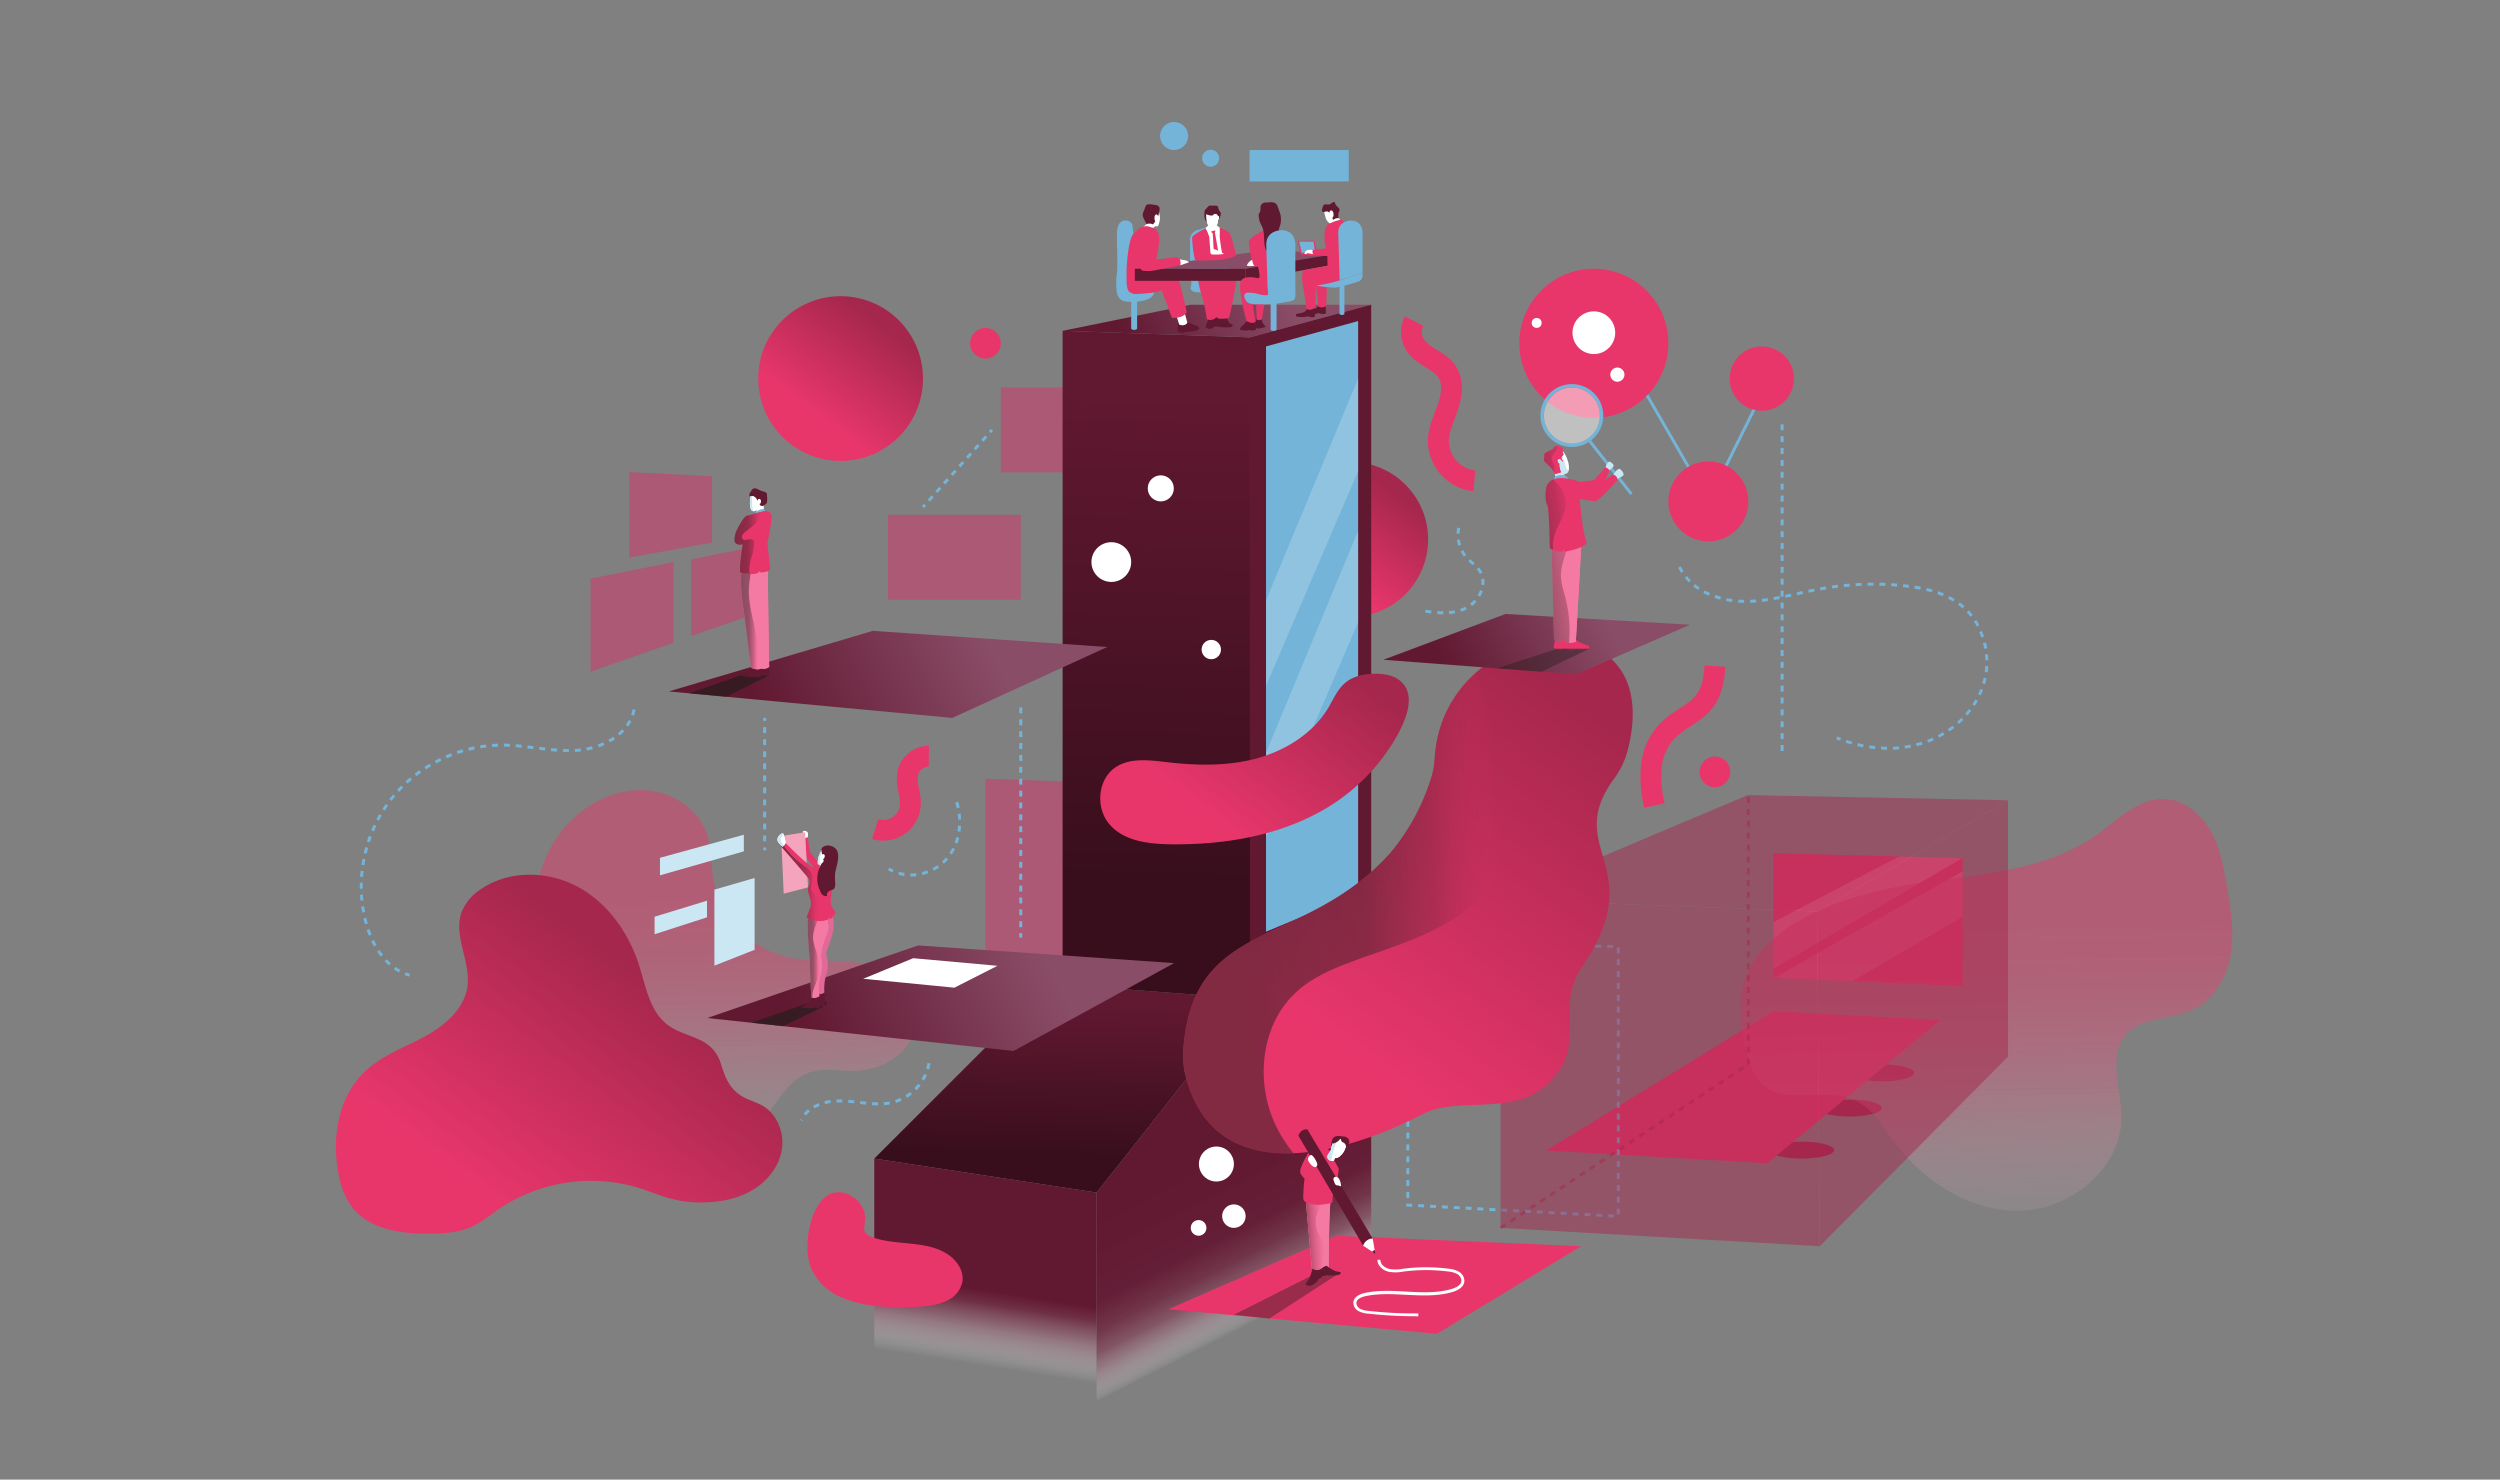 <svg xmlns="http://www.w3.org/2000/svg" xmlns:xlink="http://www.w3.org/1999/xlink" viewBox="0 0 841.89 498.27"><rect x="0" y="0" width="841.89" height="498.27" fill="#808080" stroke="none"/><defs><style>.cls-1{fill:none;}.cls-2{fill:#d63268;}.cls-12,.cls-13,.cls-2,.cls-26,.cls-34,.cls-38,.cls-39,.cls-40,.cls-41,.cls-42,.cls-43,.cls-44{opacity:0.5;}.cls-3{fill:#73b4d8;}.cls-4{fill:#e8366b;}.cls-12,.cls-5{fill:#a6274d;}.cls-6,.cls-9{opacity:0.48;}.cls-6{fill:url(#Naamloos_verloop_53);}.cls-7{clip-path:url(#clip-path);}.cls-24,.cls-43,.cls-8{fill:#fff;}.cls-8{opacity:0.2;}.cls-9{fill:url(#Naamloos_verloop_53-2);}.cls-10{fill:url(#Naamloos_verloop_36);}.cls-11{fill:url(#Naamloos_verloop_36-2);}.cls-14{fill:url(#Naamloos_verloop_30);}.cls-15{fill:url(#Naamloos_verloop_30-2);}.cls-16{fill:url(#Naamloos_verloop_36-3);}.cls-17{fill:url(#Naamloos_verloop_42);}.cls-18{fill:url(#Naamloos_verloop_19);}.cls-19{fill:url(#Naamloos_verloop_16);}.cls-20{fill:url(#Naamloos_verloop_42-2);}.cls-21{fill:url(#Naamloos_verloop_42-3);}.cls-22{clip-path:url(#clip-path-2);}.cls-23{fill:url(#Naamloos_verloop_36-4);}.cls-25{fill:url(#Naamloos_verloop_36-5);}.cls-26{fill:url(#Naamloos_verloop_46);}.cls-27{fill:url(#Naamloos_verloop_42-4);}.cls-28,.cls-29{fill:#1d1d1b;}.cls-28{opacity:0.39;}.cls-29{opacity:0.62;}.cls-30{fill:#f47aa3;}.cls-31{fill:#611831;}.cls-32{fill:#8a4d67;}.cls-33{fill:url(#Naamloos_verloop_47);}.cls-34{fill:url(#Naamloos_verloop_46-2);}.cls-35{fill:#e06997;}.cls-36{fill:#f5a4bd;}.cls-37{fill:#cbe7f4;}.cls-38{fill:url(#Naamloos_verloop_46-3);}.cls-39{fill:url(#Naamloos_verloop_46-4);}.cls-40{fill:url(#Naamloos_verloop_46-5);}.cls-41{fill:url(#Naamloos_verloop_46-6);}.cls-42{fill:url(#Naamloos_verloop_46-7);}.cls-44{fill:url(#Naamloos_verloop_46-8);}</style><linearGradient id="Naamloos_verloop_53" x1="241.96" y1="202.79" x2="245.6" y2="399.56" gradientUnits="userSpaceOnUse"><stop offset="0.46" stop-color="#e8366b"/><stop offset="0.54" stop-color="#e8396d" stop-opacity="0.98"/><stop offset="0.61" stop-color="#e84273" stop-opacity="0.93"/><stop offset="0.68" stop-color="#e8517e" stop-opacity="0.85"/><stop offset="0.75" stop-color="#e8658c" stop-opacity="0.73"/><stop offset="0.81" stop-color="#e8809f" stop-opacity="0.58"/><stop offset="0.88" stop-color="#e8a1b6" stop-opacity="0.4"/><stop offset="0.95" stop-color="#e8c7d1" stop-opacity="0.18"/><stop offset="1" stop-color="#e8e8e8" stop-opacity="0"/></linearGradient><clipPath id="clip-path"><polygon class="cls-1" points="597.18 287.34 660.92 288.97 660.92 332.04 597.18 329.28 597.18 287.34"/></clipPath><linearGradient id="Naamloos_verloop_53-2" x1="666.59" y1="198.7" x2="670.74" y2="422.83" xlink:href="#Naamloos_verloop_53"/><linearGradient id="Naamloos_verloop_36" x1="297.06" y1="108.89" x2="274.17" y2="139.35" gradientUnits="userSpaceOnUse"><stop offset="0.02" stop-color="#a6274d"/><stop offset="1" stop-color="#e8366b"/></linearGradient><linearGradient id="Naamloos_verloop_36-2" x1="467.97" y1="164.16" x2="446.45" y2="192.81" xlink:href="#Naamloos_verloop_36"/><linearGradient id="Naamloos_verloop_30" x1="358.39" y1="338.15" x2="356.95" y2="389.38" gradientUnits="userSpaceOnUse"><stop offset="0" stop-color="#611831"/><stop offset="1" stop-color="#380e1c"/></linearGradient><linearGradient id="Naamloos_verloop_30-2" x1="391.93" y1="133.97" x2="387.31" y2="297.46" xlink:href="#Naamloos_verloop_30"/><linearGradient id="Naamloos_verloop_36-3" x1="221.67" y1="331.94" x2="166.84" y2="404.93" xlink:href="#Naamloos_verloop_36"/><linearGradient id="Naamloos_verloop_42" x1="380.61" y1="121.48" x2="431.34" y2="96.33" gradientUnits="userSpaceOnUse"><stop offset="0.02" stop-color="#611831"/><stop offset="1" stop-color="#8a4d67"/></linearGradient><linearGradient id="Naamloos_verloop_19" x1="335.55" y1="409.24" x2="327.63" y2="459.45" gradientUnits="userSpaceOnUse"><stop offset="0.5" stop-color="#611831"/><stop offset="0.59" stop-color="#6d2940" stop-opacity="0.93"/><stop offset="0.71" stop-color="#8d586a" stop-opacity="0.72"/><stop offset="0.86" stop-color="#c2a5af" stop-opacity="0.39"/><stop offset="1" stop-color="#fff" stop-opacity="0"/></linearGradient><linearGradient id="Naamloos_verloop_16" x1="429.59" y1="316.4" x2="480.23" y2="415.48" gradientUnits="userSpaceOnUse"><stop offset="0.5" stop-color="#611831"/><stop offset="0.73" stop-color="#641c35" stop-opacity="0.98"/><stop offset="0.81" stop-color="#6f2d43" stop-opacity="0.91"/><stop offset="0.87" stop-color="#82495d" stop-opacity="0.79"/><stop offset="0.91" stop-color="#9e7180" stop-opacity="0.61"/><stop offset="0.95" stop-color="#c2a5af" stop-opacity="0.39"/><stop offset="0.99" stop-color="#ede5e8" stop-opacity="0.11"/><stop offset="1" stop-color="#fff" stop-opacity="0"/></linearGradient><linearGradient id="Naamloos_verloop_42-2" x1="272.48" y1="356.93" x2="350.42" y2="318.29" xlink:href="#Naamloos_verloop_42"/><linearGradient id="Naamloos_verloop_42-3" x1="257.25" y1="246.08" x2="329.89" y2="210.07" xlink:href="#Naamloos_verloop_42"/><clipPath id="clip-path-2"><polygon class="cls-1" points="426.34 116.66 426.34 313.76 457.36 300.81 457.36 108.11 426.34 116.66"/></clipPath><linearGradient id="Naamloos_verloop_36-4" x1="447.29" y1="220.82" x2="406.92" y2="274.56" xlink:href="#Naamloos_verloop_36"/><linearGradient id="Naamloos_verloop_36-5" x1="542.46" y1="242.57" x2="457.14" y2="356.17" xlink:href="#Naamloos_verloop_36"/><linearGradient id="Naamloos_verloop_46" x1="418.18" y1="310.7" x2="506.25" y2="304.54" gradientUnits="userSpaceOnUse"><stop offset="0.02" stop-color="#1d1d1b"/><stop offset="0.48" stop-color="#2e1f22" stop-opacity="0.92"/><stop offset="0.74" stop-color="#672638" stop-opacity="0.64"/><stop offset="0.95" stop-color="#c8325e" stop-opacity="0.16"/><stop offset="1" stop-color="#e8366b" stop-opacity="0"/></linearGradient><linearGradient id="Naamloos_verloop_42-4" x1="488.07" y1="230.86" x2="539.18" y2="205.52" xlink:href="#Naamloos_verloop_42"/><linearGradient id="Naamloos_verloop_47" x1="437.23" y1="415" x2="446.03" y2="414.56" gradientUnits="userSpaceOnUse"><stop offset="0.02" stop-color="#1d1d1b"/><stop offset="0.5" stop-color="#912b49" stop-opacity="0.43"/><stop offset="1" stop-color="#e8366b" stop-opacity="0"/></linearGradient><linearGradient id="Naamloos_verloop_46-2" x1="249.59" y1="207.48" x2="255.22" y2="207.48" xlink:href="#Naamloos_verloop_46"/><linearGradient id="Naamloos_verloop_46-3" x1="272" y1="322.64" x2="275.87" y2="322.64" xlink:href="#Naamloos_verloop_46"/><linearGradient id="Naamloos_verloop_46-4" x1="263.04" y1="297.15" x2="276.37" y2="297.15" xlink:href="#Naamloos_verloop_46"/><linearGradient id="Naamloos_verloop_46-5" x1="247.38" y1="182.77" x2="256.54" y2="182.77" xlink:href="#Naamloos_verloop_46"/><linearGradient id="Naamloos_verloop_46-6" x1="504.62" y1="202.72" x2="537.31" y2="197.6" xlink:href="#Naamloos_verloop_46"/><linearGradient id="Naamloos_verloop_46-7" x1="497.74" y1="158.78" x2="530.43" y2="153.66" xlink:href="#Naamloos_verloop_46"/><linearGradient id="Naamloos_verloop_46-8" x1="500.56" y1="176.84" x2="533.26" y2="171.72" xlink:href="#Naamloos_verloop_46"/></defs><title>illustratie_1</title><g id="Background_details" data-name="Background details"><polygon class="cls-2" points="331.86 262.24 331.86 325.07 382.91 331.15 384.2 264.07 331.86 262.24"/><polygon class="cls-3" points="575.34 169.91 542.97 113.86 543.83 113.36 575.27 167.79 595.41 127.26 596.3 127.71 575.34 169.91"/><polygon class="cls-4" points="597.18 287.34 660.92 288.97 660.92 332.04 597.18 329.28 597.18 287.34"/><ellipse class="cls-5" cx="606.75" cy="387.3" rx="10.9" ry="2.86"/><ellipse class="cls-5" cx="622.83" cy="373.15" rx="10.9" ry="2.86"/><ellipse class="cls-5" cx="633.73" cy="361.29" rx="10.9" ry="2.86"/><polygon class="cls-4" points="597.18 340.55 653.34 343.5 595.19 391.71 520.7 387.44 597.18 340.55"/><path class="cls-4" d="M553.73,272a42.57,42.57,0,0,1-1.12-14.24,23.83,23.83,0,0,1,6.15-13.9,35.63,35.63,0,0,1,6.46-5c2.4-1.57,4.66-3,6.11-5,1.6-2.18,2.42-5.18,2.67-9.73l7,.39c-.2,3.71-.84,9.16-4,13.49-2.2,3-5.1,4.89-7.92,6.73a30.22,30.22,0,0,0-5.25,4,16.93,16.93,0,0,0-4.24,9.83,36.06,36.06,0,0,0,1,11.93Z"/><path class="cls-4" d="M496.18,165.43a17.18,17.18,0,0,1-15.32-16.82c0-3.69,1.26-6.94,2.44-10.09.34-.89.67-1.78,1-2.67.9-2.67,1.65-6.36.09-8.72-.86-1.31-2.52-2.34-4.27-3.42-2.21-1.37-4.71-2.92-6.43-5.52a11.7,11.7,0,0,1-.6-11.69l6.21,3.23a4.73,4.73,0,0,0,.24,4.61c.86,1.31,2.52,2.33,4.27,3.42,2.21,1.37,4.72,2.92,6.43,5.53,2.49,3.78,2.72,8.76.7,14.79-.33,1-.69,1.94-1.05,2.9-1,2.7-2,5.24-2,7.71a10.25,10.25,0,0,0,8.89,9.77Z"/><path class="cls-4" d="M297.44,283.12a12.48,12.48,0,0,1-3.78-.58l2.11-6.68a5.6,5.6,0,0,0,7.29-4.94,15.81,15.81,0,0,0-.46-4,17.32,17.32,0,0,1-.3-7.51,11,11,0,0,1,10.45-8.29h.07l-.05,7h0a4,4,0,0,0-3.63,2.88,11.57,11.57,0,0,0,.35,4.58,21.36,21.36,0,0,1,.57,5.8,12.59,12.59,0,0,1-12.6,11.7Z"/><circle class="cls-4" cx="536.74" cy="115.6" r="25.1"/><circle class="cls-4" cx="575.3" cy="168.85" r="13.47"/><circle class="cls-4" cx="593.29" cy="127.49" r="10.82"/><circle class="cls-3" cx="395.38" cy="45.8" r="4.73"/><circle class="cls-3" cx="407.68" cy="53.28" r="2.87"/><rect class="cls-3" x="257.02" y="241.76" width="1" height="1"/><path class="cls-3" d="M258,283.34h-1v-2h1Zm0-4h-1v-2h1Zm0-4.06h-1v-2h1Zm0-4.06h-1v-2h1Zm0-4.06h-1v-2h1Zm0-4.06h-1v-2h1Zm0-4.06h-1v-2h1Zm0-4.05h-1v-2h1Zm0-4.06h-1v-2h1Zm0-4.06h-1v-2h1Z"/><rect class="cls-3" x="257.02" y="285.37" width="1" height="1"/><rect class="cls-2" x="299.04" y="173.37" width="44.7" height="28.56"/><rect class="cls-2" x="337.03" y="130.51" width="44.7" height="28.56"/><rect class="cls-3" x="333.22" y="144.67" width="1" height="1" transform="translate(2.98 297) rotate(-48.17)"/><path class="cls-3" d="M313.16,168.91l-.75-.67,1.29-1.44.74.67Zm2.57-2.88-.74-.67,1.28-1.44.75.67Zm2.58-2.88-.75-.67,1.29-1.44.75.67Zm2.57-2.88-.74-.67,1.29-1.44.74.67Zm2.58-2.88-.75-.67,1.29-1.44.75.67Zm2.58-2.88-.75-.67,1.29-1.44.74.67Zm2.57-2.88-.74-.66,1.28-1.44.75.66Zm2.58-2.88-.75-.66,1.29-1.44.75.66Z"/><rect class="cls-3" x="310.66" y="169.89" width="1" height="1" transform="translate(-23.33 288.59) rotate(-48.17)"/><path class="cls-3" d="M344.25,315.74h-1v-1.5h1Zm0-3.5h-1v-2h1Zm0-4h-1v-2h1Zm0-4h-1v-2h1Zm0-4h-1v-2h1Zm0-4h-1v-2h1Zm0-4h-1v-2h1Zm0-4h-1v-2h1Zm0-4h-1v-2h1Zm0-4h-1v-2h1Zm0-4h-1v-2h1Zm0-4h-1v-2h1Zm0-4h-1v-2h1Zm0-4h-1v-2h1Zm0-4h-1v-2h1Zm0-4h-1v-2h1Zm0-4h-1v-2h1Zm0-4h-1v-2h1Zm0-4h-1v-2h1Zm0-4h-1v-2h1Z"/><path class="cls-3" d="M600.64,252.9h-1v-2h1Zm0-4h-1v-2h1Zm0-4h-1v-2h1Zm0-4h-1v-2h1Zm0-4h-1v-2h1Zm0-4h-1v-2h1Zm0-4h-1v-2h1Zm0-4h-1v-2h1Zm0-4h-1v-2h1Zm0-4h-1v-2h1Zm0-4h-1v-2h1Zm0-4h-1v-2h1Zm0-4h-1v-2h1Zm0-4h-1v-2h1Zm0-4h-1v-2h1Zm0-4h-1v-2h1Zm0-4h-1v-2h1Zm0-4h-1v-2h1Zm0-4h-1v-2h1Zm0-4h-1v-2h1Zm0-4h-1v-2h1Zm0-4h-1v-2h1Zm0-4h-1v-2h1Zm0-4h-1v-2h1Zm0-4h-1v-2h1Zm0-4h-1v-2h1Zm0-4h-1v-2h1Zm0-4h-1v-2h1Z"/><path class="cls-6" d="M194.89,274c6.73-5.49,15.53-8.78,24.14-7.71s16.77,7,19.3,15.31c1.38,4.51,1.1,9.34,1.82,14A33.37,33.37,0,0,0,263.94,322c7.86,2.09,16.19,1.18,24.27,2.15S305,328.81,308,336.38c2.3,5.83.43,12.82-3.86,17.37s-10.69,6.8-16.95,6.88c-4.77.06-9.68-1-14.23.41-9.19,2.89-12.53,14.16-19.93,20.34-6.91,5.76-17,6.48-25.58,3.61s-15.66-8.86-21.83-15.42c-2.82-3-5.58-6.23-9.25-8.1s-8-2.26-11.18-4.75c-4.75-3.67-5.48-10.57-4.71-16.52s2.75-12.33,2.27-18.43c-.46-5.91-2.73-11.19-2.49-17.29C180.66,292.89,185.85,281.36,194.89,274Z"/><rect class="cls-3" x="420.81" y="50.53" width="33.4" height="10.57"/><g class="cls-7"><path class="cls-8" d="M666.53,275.22c-1-.86-84.07,43.07-84.07,43.07l.21,16.4,85.85-50.2Z"/><path class="cls-8" d="M670.83,288.48C669.84,287.62,586,336,586,336l.21,16.4,85.84-50.2Z"/></g><path class="cls-3" d="M543.54,410l-2-.11.05-1,2,.11Zm-4-.22-2-.1.06-1,2,.1Zm-4-.21-2-.1.05-1,2,.1Zm-4-.21-2-.11.05-1,2,.11Zm-4-.21-2-.11.05-1,2,.11Zm17.91-.17h-1v-2h1Zm-21.91-.05-2-.1,0-1,2,.11Zm-4-.21-2-.1,0-1,2,.11Zm-4-.21-2-.11,0-1,2,.1Zm-4-.21-2-.11.06-1,2,.11Zm-4-.21-2-.11.05-1,2,.11Zm-4-.22-2-.1.06-1,2,.11Zm-4-.21-2-.1,0-1,2,.1Zm-4-.21-2-.11.05-1,2,.1Zm-4-.21-2-.11.06-1,2,.11Zm-4-.21-2-.11.05-1,2,.11Zm-4-.22-2-.1.06-1,2,.11Zm-4-.21-2-.1.05-1,2,.1Zm-4-.21-2-.11v-.9h.52v-.07l1.57.08ZM545.47,405h-1v-2h1Zm-70.88-1.6h-1v-2h1Zm70.88-2.4h-1v-2h1Zm-70.88-1.6h-1v-2h1Zm70.88-2.4h-1v-2h1Zm-70.88-1.6h-1v-2h1Zm70.88-2.4h-1v-2h1Zm-70.88-1.6h-1v-2h1Zm70.88-2.4h-1v-2h1Zm-70.88-1.6h-1v-2h1Zm70.88-2.4h-1v-2h1Zm-70.88-1.6h-1v-2h1Zm70.88-2.4h-1v-2h1Zm-70.88-1.6h-1v-2h1Zm70.88-2.4h-1v-2h1Zm-70.88-1.6h-1v-2h1Zm70.88-2.4h-1v-2h1Zm-70.88-1.6h-1v-2h1Zm70.88-2.4h-1v-2h1Zm-70.88-1.6h-1v-2h1Zm70.88-2.4h-1v-2h1Zm-70.88-1.6h-1v-2h1Zm70.88-2.4h-1v-2h1Zm-70.88-1.6h-1v-2h1Zm70.88-2.4h-1v-2h1Zm-70.88-1.6h-1v-2h1Zm70.88-2.4h-1v-2h1Zm-70.88-1.6h-1v-2h1Zm70.88-2.4h-1v-2h1Zm-70.88-1.6h-1v-2h1Zm70.88-2.4h-1v-2h1Zm-70.88-1.6h-1v-2h1Zm70.88-2.4h-1v-2h1Zm-70.88-1.6h-1v-2h1Zm70.88-2.4h-1v-2h1Zm-70.88-1.6h-1v-2h1Zm70.88-2.4h-1v-2h1Zm-70.88-1.6h-1v-2h1Zm70.88-2.4h-1v-2h1Zm-70.88-1.6h-1v-2h1Zm70.88-2.4h-1v-2h1Zm-70.88-1.6h-1v-2h1Zm70.88-2.4h-1v-2h1Zm-70.88-1.6h-1v-2.51l1.66,0,0,1h-.64Zm68.63-.2-2,0,0-1,2,0Zm-4-.07-2,0,0-1,2,0Zm-4-.08-2,0,0-1,2,0Zm-4-.07-2,0,0-1,2,0Zm-4-.08-2,0,0-1,2,0Zm-4-.07-2,0,0-1,2,0Zm-4-.08-2,0,0-1,2,0Zm-4-.07-2,0,0-1,2,0Zm-4-.08-2,0,0-1,2,0Zm-4-.07-2,0,0-1,2,0Zm-4-.08-2,0,0-1,2,0Zm-4-.08-2,0,0-1,2,0Zm-4-.07-2,0,0-1,2,0Zm-4-.08-2,0,0-1,2,0Zm-4-.07-2,0,0-1,2,0Zm-4-.08-2,0,0-1,2,0Zm-4-.07-2,0,0-1,2,0Z"/><path class="cls-3" d="M137.81,328.87a16.37,16.37,0,0,1-1.59-.52l.36-.93a13.59,13.59,0,0,0,1.49.48Zm-3.46-1.38a18,18,0,0,1-1.75-1.08l.58-.82a14.86,14.86,0,0,0,1.64,1ZM131,325.14a19.73,19.73,0,0,1-1.47-1.43l.73-.68c.45.48.92.94,1.4,1.36Zm-2.8-3c-.41-.52-.81-1.08-1.19-1.66l.83-.55c.37.56.76,1.09,1.15,1.59Zm-2.25-3.39c-.33-.58-.65-1.18-.94-1.81l.9-.43c.29.6.59,1.19.91,1.75Zm-1.77-3.66c-.25-.63-.49-1.27-.71-1.9l1-.33c.21.62.44,1.24.69,1.85Zm-1.31-3.84-.12-.41c-.14-.52-.26-1-.39-1.55l1-.23c.12.51.24,1,.38,1.52l.11.4Zm-.92-3.94c-.12-.66-.23-1.33-.32-2l1-.14c.09.65.19,1.3.32,1.95Zm-.56-4c-.07-.67-.12-1.34-.16-2l1-.06c0,.66.09,1.32.15,2Zm-.22-4v-.62c0-.46,0-.93,0-1.4l1,0c0,.46,0,.92,0,1.37v.61Zm1.11-4-1-.07c0-.68.11-1.35.18-2l1,.12C122.37,294,122.31,294.67,122.27,295.33Zm.44-3.94-1-.15c.1-.66.22-1.33.34-2l1,.19C122.92,290.09,122.81,290.74,122.71,291.39Zm.75-3.88-1-.23c.16-.66.33-1.31.51-2l1,.27C123.78,286.23,123.62,286.87,123.46,287.51Zm1.07-3.81-1-.31c.21-.64.43-1.28.67-1.91l.94.35C125,282.45,124.74,283.07,124.53,283.7Zm1.39-3.71-.93-.39c.26-.62.54-1.24.82-1.85l.91.43C126.44,278.78,126.17,279.38,125.92,280Zm1.68-3.58-.89-.47c.32-.59.64-1.18,1-1.77l.86.5C128.22,275.25,127.9,275.82,127.6,276.41Zm2-3.43-.84-.53c.36-.57.74-1.13,1.12-1.68l.82.57C130.3,271.88,129.94,272.43,129.58,273Zm2.31-3.28-.83-.56c.44-.57.85-1.08,1.27-1.58l.76.65C132.68,268.7,132.28,269.19,131.89,269.7Zm2.51-3-.73-.68c.45-.5.92-1,1.4-1.46l.7.71C135.31,265.77,134.85,266.24,134.4,266.73Zm2.81-2.79-.68-.74c.5-.46,1-.9,1.53-1.33l.64.76C138.19,263.06,137.69,263.49,137.21,263.94Zm3-2.54-.61-.8c.54-.41,1.08-.81,1.63-1.2l.57.82C141.29,260.6,140.76,261,140.24,261.4Zm3.24-2.28-.55-.84c.57-.37,1.14-.72,1.72-1.06l.51.86C144.59,258.41,144,258.76,143.48,259.12Zm3.41-2-.47-.88c.59-.32,1.19-.63,1.8-.92l.43.9C148.06,256.5,147.47,256.8,146.89,257.11Zm3.56-1.72-.4-.92c.62-.27,1.24-.52,1.87-.77l.36.94Q151.36,255,150.45,255.39Zm3.69-1.43-.32-1c.64-.21,1.28-.42,1.93-.61l.28,1Zm37.47-.66h-.13c-.63,0-1.26,0-1.89,0l0-1c.62,0,1.23,0,1.85,0h.13Zm2-.06,0-1,.88-.05c.36,0,.72-.06,1.08-.11l.11,1-1.11.11Zm-6.06-.09c-.67-.05-1.33-.1-2-.17l.09-1c.66.06,1.32.12,2,.16Zm-29.64-.31-.24-1c.65-.16,1.31-.31,2-.45l.2,1C159.22,252.54,158.58,252.68,157.94,252.84Zm25.64-.06-2-.24.12-1,2,.23Zm14.1,0-.19-1c.64-.12,1.28-.27,1.91-.45l.26,1C199,252.48,198.34,252.63,197.68,252.76Zm-18.08-.46-2-.24.12-1,2,.24ZM161.81,252l-.15-1c.66-.11,1.33-.2,2-.28l.11,1Zm13.83-.2-2-.18.08-1,2,.19Zm26-.15-.34-.94c.63-.22,1.24-.47,1.82-.73l.41.91C202.9,251.2,202.26,251.46,201.61,251.69Zm-35.87-.11-.07-1c.67-.05,1.34-.08,2-.1l0,1C167.06,251.5,166.4,251.53,165.74,251.58Zm5.94-.05c-.66,0-1.32-.06-2-.07v-1c.67,0,1.34,0,2,.07Zm33.65-1.5-.49-.88a18.08,18.08,0,0,0,1.67-1l.56.83C206.52,249.33,205.94,249.69,205.33,250Zm3.38-2.31-.65-.76a18.2,18.2,0,0,0,1.42-1.34l.72.69A18.19,18.19,0,0,1,208.71,247.72Zm2.81-3-.81-.59a12.94,12.94,0,0,0,1-1.63l.89.46A15.59,15.59,0,0,1,211.52,244.73Zm1.93-3.66-.94-.33a12.91,12.91,0,0,0,.49-1.85l1,.18A12.26,12.26,0,0,1,213.45,241.07Z"/><path class="cls-3" d="M635.47,252.47c-.68,0-1.35,0-2-.07l0-1c.66,0,1.32.06,2,.07Zm2,0,0-1c.66,0,1.32-.07,2-.13l.09,1C638.84,252.37,638.17,252.41,637.49,252.44Zm-6.06-.21c-.67-.07-1.34-.15-2-.25l.15-1c.65.1,1.31.18,2,.25Zm10.09-.16-.14-1c.66-.09,1.3-.2,2-.32l.19,1C642.86,251.87,642.19,252,641.52,252.07Zm-14.09-.43c-.66-.13-1.32-.28-2-.43l.23-1c.64.16,1.29.3,1.93.42Zm18.07-.35-.25-1c.64-.16,1.27-.34,1.9-.54l.3,1C646.81,250.94,646.16,251.12,645.5,251.29Zm-22-.6c-.65-.18-1.29-.38-1.93-.59l.31-.95c.63.21,1.26.4,1.9.58Zm25.87-.63-.36-.93c.61-.23,1.22-.49,1.82-.76l.41.91C650.62,249.56,650,249.82,649.37,250.06Zm-29.71-.64c-.43-.16-.87-.33-1.3-.51l.38-.92,1.28.5Zm33.4-1-.47-.88c.58-.31,1.16-.63,1.72-1l.52.85C654.25,247.73,653.66,248.07,653.06,248.38Zm3.47-2.1-.57-.82q.81-.57,1.59-1.17l.61.79C657.63,245.49,657.09,245.89,656.53,246.28Zm3.19-2.51-.66-.74c.49-.44,1-.89,1.43-1.36l.71.71C660.72,242.86,660.23,243.32,659.72,243.77Zm2.86-2.88-.75-.66c.43-.49.85-1,1.25-1.52l.79.61C663.46,239.85,663,240.38,662.58,240.89Zm2.47-3.23-.83-.55c.36-.54.7-1.1,1-1.67l.87.49C665.78,236.52,665.42,237.11,665.05,237.66Zm2-3.53-.9-.43c.28-.59.54-1.2.78-1.81l.93.36C667.61,232.89,667.34,233.52,667.05,234.13Zm1.47-3.8-1-.29c.19-.62.35-1.26.49-1.9l1,.21C668.88,229,668.71,229.69,668.52,230.33Zm.86-4-1-.13c.09-.64.15-1.3.18-2l1,.05C669.53,225,669.46,225.67,669.38,226.34Zm-.78-4c0-.65-.06-1.31-.12-2l1-.1c.07.68.11,1.36.13,2Zm-.38-3.91c-.12-.64-.26-1.28-.42-1.91l1-.25c.17.65.31,1.32.43,2Zm-1-3.79c-.21-.62-.45-1.24-.7-1.83l.92-.4c.26.62.51,1.26.73,1.91ZM665.7,211c-.3-.58-.64-1.14-1-1.69l.84-.54c.37.57.72,1.16,1,1.76Zm-2.12-3.28c-.4-.52-.83-1-1.27-1.49l.73-.68c.46.49.91,1,1.33,1.55Zm-2.67-2.85c-.23-.2-.46-.4-.7-.59l-.82-.63.59-.81.85.66c.26.2.5.41.74.62ZM587.36,203h-.22c-.6,0-1.2,0-1.81-.07l.07-1c.59,0,1.18.06,1.76.07h.2Zm2,0,0-1,2-.12.08,1C590.73,202.92,590.06,203,589.38,203Zm-6.07-.26c-.67-.09-1.34-.2-2-.34l.2-1c.64.13,1.29.24,1.94.33Zm10.1-.07-.12-1c.66-.08,1.31-.16,2-.26l.14,1C594.74,202.5,594.07,202.59,593.41,202.66Zm64.35-.09c-.55-.33-1.12-.65-1.72-.95l.46-.9c.61.32,1.21.65,1.78,1Zm-60.37-.5-.17-1,2-.37.19,1Zm-18.07-.14c-.65-.18-1.31-.38-1.94-.6l.33-1c.61.22,1.24.41,1.87.58Zm22-.62-.2-1,2-.42.21,1Zm52.93-.52c-.6-.25-1.21-.49-1.84-.7l.33-1c.65.22,1.28.47,1.9.73Zm-78.78-.2c-.63-.27-1.24-.57-1.84-.88l.47-.89c.57.3,1.16.59,1.77.85Zm29.77-.14-.22-1,2-.43.22,1Zm3.9-.86-.21-1,2-.41.2,1Zm41.39-.1c-.63-.19-1.26-.35-1.91-.5l.23-1c.66.16,1.32.33,2,.52Zm-37.48-.68-.18-1c.66-.12,1.32-.24,2-.34l.16,1Zm-41.18-.14c-.58-.38-1.13-.78-1.66-1.19l.62-.79c.5.4,1,.78,1.59,1.14Zm74.82-.1c-.65-.12-1.3-.24-2-.34l.16-1c.66.11,1.33.22,2,.35ZM617,198.18l-.14-1c.66-.1,1.33-.18,2-.26l.12,1Zm25.79-.23-1.67-.19-.3,0,.1-1,.3,0,1.69.2Zm-21.84-.24-.1-1c.67-.07,1.33-.13,2-.18l.08,1Q621.93,197.61,620.94,197.71Zm17.88-.16q-1-.09-2-.15l.06-1c.67,0,1.34.09,2,.15Zm-13.92-.16,0-1,2-.1,0,1Zm10-.09c-.66,0-1.32-.05-2-.06l0-1q1,0,2,.06Zm-6-.06,0-1c.64,0,1.27,0,1.91,0h.1v1h-.1C630.14,197.22,629.51,197.22,628.88,197.24Zm-60.19-1.12a17.88,17.88,0,0,1-1.39-1.51l.77-.64c.41.5.85,1,1.31,1.44Zm-2.6-3.18a17.47,17.47,0,0,1-1-1.8l.9-.43a15.48,15.48,0,0,0,.94,1.69Z"/><path class="cls-3" d="M486,206.87c-.65,0-1.34,0-2-.07l.07-1c.68,0,1.34.07,2,.07Zm2-.08-.09-1c.66-.06,1.31-.15,1.93-.27l.19,1A18.71,18.71,0,0,1,488,206.79Zm-6.09-.19c-.67-.08-1.34-.17-2-.28l.15-1c.65.1,1.31.19,2,.27ZM492,206l-.31-.95a12.76,12.76,0,0,0,1.78-.73l.45.89A14.86,14.86,0,0,1,492,206Zm3.69-1.91-.62-.79a10.66,10.66,0,0,0,1.38-1.31l.75.66A11.4,11.4,0,0,1,495.71,204.07Zm2.74-3.13-.86-.51a10,10,0,0,0,.82-1.72l.94.34A10.2,10.2,0,0,1,498.45,200.94Zm1.4-3.94-1-.12a7.42,7.42,0,0,0,.06-.94,7,7,0,0,0-.06-.92l1-.14a8.06,8.06,0,0,1,0,2.12Zm-1.51-3.75a5.44,5.44,0,0,0-.37-.67,6.51,6.51,0,0,0-.66-.88l.76-.65a7.28,7.28,0,0,1,.74,1,6,6,0,0,1,.43.78Zm-2.4-2.92-.51-.45-1-.89.69-.73c.31.3.64.58,1,.87l.52.46ZM493,187.47a11,11,0,0,1-1.12-1.76l.88-.46a11.6,11.6,0,0,0,1,1.61Zm-1.93-3.68a12.72,12.72,0,0,1-.47-2l1-.14a12.06,12.06,0,0,0,.43,1.87Zm.42-4.07-1,0a11,11,0,0,1,.25-2.07l1,.21A10,10,0,0,0,491.52,179.72Z"/><path class="cls-3" d="M306.71,295.16h-.16l0-1h.14a15.46,15.46,0,0,0,1.79-.1l.12,1A15.4,15.4,0,0,1,306.71,295.16ZM304.5,295a14.79,14.79,0,0,1-2-.44l.28-1a14.61,14.61,0,0,0,1.88.41Zm6.14-.33-.23-1a15.75,15.75,0,0,0,1.85-.57l.35.94A16.59,16.59,0,0,1,310.64,294.68Zm-10.1-.85A12.67,12.67,0,0,1,299,293l.54-.84a12.26,12.26,0,0,0,1.42.79Zm13.95-.59-.46-.89a17.39,17.39,0,0,0,1.66-1l.57.82A16.64,16.64,0,0,1,314.49,293.24Zm3.38-2.35-.67-.74c.27-.25.53-.5.77-.76s.39-.42.57-.63l.76.64c-.19.23-.39.46-.6.68S318.16,290.63,317.87,290.89Zm2.67-3.13-.84-.56a16.23,16.23,0,0,0,1-1.67l.89.45A19.6,19.6,0,0,1,320.54,287.76Zm1.86-3.66-.94-.36a16.59,16.59,0,0,0,.59-1.85l1,.25A19.37,19.37,0,0,1,322.4,284.1Zm1-4-1-.16c.1-.64.17-1.29.21-1.94l1,.07A20,20,0,0,1,323.44,280.14Zm-.74-4.05c0-.65-.07-1.31-.15-1.95l1-.12c.08.67.13,1.36.15,2Zm-.48-3.87a19.25,19.25,0,0,0-.51-1.88l1-.31c.21.64.39,1.31.54,2Z"/><path class="cls-3" d="M270.32,377.49l-.92-.39.12-.25.9.42Zm1.09-1.82-.79-.62a10.4,10.4,0,0,1,1.47-1.5l.64.77A8.84,8.84,0,0,0,271.41,375.67Zm2.89-2.43-.49-.87a14.16,14.16,0,0,1,1.88-.88l.36.93A14.12,14.12,0,0,0,274.3,373.24Zm21.37-1c-.67,0-1.35,0-2-.07l.06-1c.66,0,1.31.07,2,.07Zm2-.07-.07-1c.67-.06,1.32-.14,1.93-.25l.18,1A18.31,18.31,0,0,1,297.71,372.18Zm-6.07-.17-2-.22.12-1,2,.22Zm-13.74-.17-.25-1c.65-.16,1.33-.3,2-.4l.15,1A18.44,18.44,0,0,0,277.9,371.84Zm9.76-.28c-.66-.07-1.32-.14-2-.19l.08-1c.67.06,1.34.12,2,.2Zm14.09-.13-.3-1a14.22,14.22,0,0,0,1.8-.7l.42.91A17.33,17.33,0,0,1,301.75,371.43Zm-20-.16-.05-1c.68,0,1.37,0,2,0l0,1C283.07,371.23,282.41,371.23,281.75,371.27Zm23.73-1.57-.53-.85a16.07,16.07,0,0,0,1.58-1.12l.63.78A16.44,16.44,0,0,1,305.48,369.7Zm3.21-2.57-.71-.7c.45-.47.88-1,1.28-1.46l.78.61A18.05,18.05,0,0,1,308.69,367.13Zm2.52-3.24-.85-.52a16.41,16.41,0,0,0,.9-1.71l.91.41A16.67,16.67,0,0,1,311.21,363.89Zm1.7-3.75-1-.29a15.56,15.56,0,0,0,.45-1.88l1,.16A15.42,15.42,0,0,1,312.91,360.14Z"/><path class="cls-9" d="M645.14,297.58c21.13-3.12,43.82-4.19,61.19-16.64,7-5.06,13.87-12.18,22.55-11.88,6.5.23,12.2,4.89,15.44,10.53s4.46,12.18,5.58,18.58c1.32,7.61,2.56,15.39,1.34,23s-5.36,15.18-12.29,18.59c-7.52,3.71-17.72,2.43-23.14,8.84-6,7.12-1.56,17.79-1.39,27.12.32,17.33-16.82,31.66-34.15,32s-33.4-10.5-43.5-24.58c-3-4.15-5.67-8.72-10-11.47-11.64-7.44-27.92,2.93-35.39-9.11-4.57-7.37-6.64-23.22-4.11-31.66C593.86,309.11,625.75,300.45,645.14,297.58Z"/></g><g id="Organische_vormen" data-name="Organische vormen"><circle class="cls-10" cx="283.08" cy="127.49" r="27.74"/><circle class="cls-4" cx="331.86" cy="115.6" r="5.17"/><circle class="cls-4" cx="577.5" cy="259.93" r="5.17"/><circle class="cls-11" cx="454.83" cy="181.65" r="26.09"/></g><g id="Background"><path class="cls-12" d="M505.6,413.92l-.55-.83,1.67-1.1.55.83Zm3.34-2.2-.55-.84,1.67-1.1.55.84Zm3.34-2.21-.55-.83,1.67-1.1.55.83Zm3.34-2.2-.55-.83,1.67-1.11.55.84Zm3.34-2.2-.55-.84,1.67-1.1.55.84Zm3.34-2.21-.55-.83,1.66-1.1.55.83Zm3.33-2.2-.55-.83,1.67-1.11.55.84Zm3.34-2.2-.55-.84,1.67-1.1.55.84Zm3.34-2.21-.55-.83,1.67-1.1.55.83Zm3.34-2.2-.55-.83,1.67-1.11.55.84Zm3.34-2.2-.55-.84,1.67-1.1.55.83Zm3.34-2.21-.55-.83,1.66-1.1.56.83Zm3.33-2.2-.55-.83,1.67-1.11.55.84Zm3.34-2.2-.55-.84,1.67-1.1.55.83Zm3.34-2.21-.55-.83,1.67-1.1.55.83Zm3.34-2.2-.55-.84,1.67-1.1.55.84Zm3.34-2.2-.55-.84,1.67-1.1.55.83Zm3.34-2.21-.55-.83,1.66-1.1.56.83Zm3.33-2.2-.55-.84,1.67-1.1.55.84Zm3.34-2.2-.55-.84,1.67-1.1.55.83Zm3.34-2.21-.55-.83,1.67-1.1.55.83Zm3.34-2.2-.55-.83,1.67-1.11.55.84Zm3.34-2.2-.55-.84,1.67-1.1.55.83Zm3.34-2.21-.55-.83,1.66-1.1.56.83Zm3.34-2.2-.56-.84,1.67-1.1.55.84Zm2.54-2.63v-2h1v2Zm0-4v-2h1v2Zm0-4v-2h1v2Zm0-4v-2h1v2Zm0-4v-2h1v2Zm0-4v-2h1v2Zm0-4v-2h1v2Zm0-4v-2h1v2Zm0-4v-2h1v2Zm0-4v-2h1v2Zm0-4v-2h1v2Zm0-4v-2h1v2Zm0-4v-2h1v2Zm0-4v-2h1v2Zm0-4v-2h1v2Zm0-4v-2h1v2Zm0-4v-2h1v2Zm0-4v-2h1v2Zm0-4v-2h1v2Zm0-4v-2h1v2Zm0-4v-2h1v2Zm0-4v-2h1v2Zm0-4v-2h1v2Z"/><g class="cls-13"><polygon class="cls-5" points="505.33 302.91 611.93 306.94 676.22 269.5 588.59 267.74 505.33 302.91"/><polygon class="cls-5" points="676.22 269.5 676.22 355.82 612.81 419.67 611.93 306.94 676.22 269.5"/><polygon class="cls-5" points="505.33 302.91 505.33 413.5 612.81 419.67 611.93 306.94 505.33 302.91"/></g><polygon class="cls-14" points="294.42 390.16 369.29 401.61 420.94 336.36 353.35 331.24 294.42 390.16"/><polygon class="cls-15" points="357.84 111.41 357.84 326.75 353.35 331.24 420.94 336.36 420.94 113.61 357.84 111.41"/><path class="cls-16" d="M234.77,349.77c-3.4-1.48-7.09-2.45-10-4.69-6-4.57-7.28-12.87-9.57-20.06-3.46-10.9-10.55-20.92-20.6-26.37s-23.14-5.7-32.59.74a16.66,16.66,0,0,0-6.56,7.76c-2.87,7.91,3,16.51,2,24.85-1,7.64-7.55,13.32-14.3,17s-14.27,6.3-19.93,11.52C114,369,111.57,383,114,395.26a26.54,26.54,0,0,0,4.41,11.07c5.83,7.72,16.72,9.23,26.39,9.11,5.12-.06,10.4-.44,15-2.75a60.17,60.17,0,0,0,7.4-5A55.54,55.54,0,0,1,215,400c4,1.25,7.91,3,12,3.93a40.57,40.57,0,0,0,9.89,1c5.74-.09,11.59-1.23,16.53-4.17s8.89-7.83,9.85-13.5-1.47-12-6.44-14.88c-2-1.16-4.28-1.75-6.32-2.83-4.44-2.35-6.2-6.26-7.57-10.8S239.2,351.7,234.77,349.77Z"/><polygon class="cls-17" points="357.84 111.41 400.99 102.61 461.76 102.61 420.94 113.61 357.84 111.41"/><polygon class="cls-18" points="294.42 390.16 294.42 458.86 369.29 475.15 369.29 401.61 294.42 390.16"/><polygon class="cls-19" points="420.94 113.61 420.94 336.36 369.29 401.61 369.29 475.15 461.76 424.07 461.76 311.34 461.76 102.61 420.94 113.61"/><polygon class="cls-3" points="426.34 116.66 426.34 313.76 457.36 300.81 457.36 108.11 426.34 116.66"/><polygon class="cls-20" points="238.17 342.82 341.32 353.92 395.38 324.33 309.18 318.38 238.17 342.82"/><polygon class="cls-21" points="225.23 232.84 320.68 241.76 372.86 217.88 293.92 212.44 225.23 232.84"/><polygon class="cls-4" points="393.4 440.92 483.89 449.17 532.44 419.67 450.2 416.15 393.4 440.92"/><path class="cls-4" d="M273.1,427a18.93,18.93,0,0,0,9.37,9.5,38.3,38.3,0,0,0,13.14,3.35,77.89,77.89,0,0,0,15.42.06,21.93,21.93,0,0,0,8-1.95,9.17,9.17,0,0,0,5.06-6.24c.63-3.7-1.86-7.33-5-9.37-7.31-4.75-17.09-2.79-25.32-5.68a4.2,4.2,0,0,1-2.31-1.52c-.75-1.19-.29-2.73-.15-4.13.69-6.85-8.27-12.58-13.66-7.67S270.47,420.49,273.1,427Z"/><g class="cls-22"><polygon class="cls-8" points="462.97 113.98 411.93 236.84 411.93 264.58 468.2 133.39 462.97 113.98"/><polygon class="cls-8" points="468.15 152.78 417.12 275.64 417.12 303.39 473.38 172.19 468.15 152.78"/></g><path class="cls-23" d="M442.52,274.43c-14.81,7.57-31.77,10.1-48.4,9.89-7.45-.09-15.72-1.11-20.55-6.78-4.68-5.5-3.94-15,2-19.09,4.95-3.35,11.5-2.47,17.45-1.78,10,1.16,20.35,1.38,30.1-1.26s19-8.39,24.16-17c1.77-3,3.13-6.3,5.78-8.51s6.16-2.93,9.56-3c3.19-.1,6.59.39,9,2.46,7.47,6.36-1.92,20.31-6.05,25.88A66.6,66.6,0,0,1,442.52,274.43Z"/><path class="cls-24" d="M476.15,443.24a136.71,136.71,0,0,1-15.41-.87,8,8,0,0,1-3.24-.85,3.24,3.24,0,0,1-1.73-3.1c.2-1.43,1.55-2.48,3.79-3,4.58-1,9.37-.73,14-.47,5.16.28,10.49.58,15.42-.92,1.11-.33,3-1.12,3.15-2.64a2.65,2.65,0,0,0-1.39-2.34,8,8,0,0,0-3.1-.87,58.65,58.65,0,0,0-14.8,0l-.44.06a13,13,0,0,1-4.9,0c-1.8-.46-3.63-2-3.66-4h1c0,1.53,1.48,2.7,2.91,3.06a12.07,12.07,0,0,0,4.52,0l.44-.06a59.69,59.69,0,0,1,15.05,0,8.69,8.69,0,0,1,3.49,1,3.57,3.57,0,0,1,1.88,3.3c-.16,1.55-1.53,2.8-3.86,3.5-5.1,1.55-10.52,1.25-15.76,1-4.56-.25-9.28-.51-13.73.46-1,.22-2.82.8-3,2.13a2.27,2.27,0,0,0,1.24,2.09,7.29,7.29,0,0,0,2.85.73,138,138,0,0,0,16.75.85l0,1Z"/><circle class="cls-24" cx="409.63" cy="391.99" r="5.89"/><circle class="cls-24" cx="403.63" cy="413.5" r="2.64"/><circle class="cls-24" cx="415.52" cy="409.54" r="3.96"/><polygon class="cls-24" points="290.68 329.61 307.52 322.68 335.89 325.24 321.39 332.61 290.68 329.61"/><circle class="cls-24" cx="517.48" cy="108.75" r="1.67"/><circle class="cls-24" cx="536.74" cy="112.04" r="7.19"/><circle class="cls-24" cx="544.66" cy="126.16" r="2.39"/><circle class="cls-24" cx="390.9" cy="164.46" r="4.39"/><circle class="cls-24" cx="374.24" cy="189.28" r="6.69"/><circle class="cls-24" cx="407.91" cy="218.74" r="3.26"/><path class="cls-25" d="M548,253.18c14.54-54.48-62.1-46.17-64.88,2.28a25.91,25.91,0,0,1-1,5.92,73.21,73.21,0,0,1-13.88,25.8c-29.26,32.67-66.6,21.44-69.77,66.4a27,27,0,0,0,.68,8.3c9.72,39.45,54.08,26.7,79.24,13.67a25.86,25.86,0,0,1,8.28-2.73c13.09-1.83,28.22,1.57,37.32-11,8.83-10.41,1-22.07,7.24-33.77a18.94,18.94,0,0,1,1.23-2c23.7-34.62-6.54-39.72,11.14-63.9A27.23,27.23,0,0,0,548,253.18Z"/><path class="cls-26" d="M437,333.65c5.08-4.49,11.43-7.26,17.77-9.64,9.65-3.62,19.61-6.53,28.79-11.2s17.74-11.38,22.34-20.6c6.48-13,4.11-28.67-.7-42.37-2.74-7.81-6.25-15.5-7.92-23.53a41.14,41.14,0,0,0-14.15,29.15,25.91,25.91,0,0,1-1,5.92,73.21,73.21,0,0,1-13.88,25.8c-29.26,32.67-66.6,21.44-69.77,66.4a27,27,0,0,0,.68,8.3c5.13,20.82,19.91,27.1,36.42,26.47a47.42,47.42,0,0,1-5.82-9.06C422.47,364.41,424.55,344.6,437,333.65Z"/><polygon class="cls-27" points="465.85 222.18 530.79 227.1 569.1 210.38 507.01 206.75 465.85 222.18"/></g><g id="Mensen"><polygon class="cls-28" points="451.52 428.44 427.44 444.02 415.52 442.74 443.94 428.44 451.52 428.44"/><polygon class="cls-29" points="255.34 214.16 259.2 227.28 244.56 234.65 232.09 233.49 255.07 225.42 255.34 214.16"/><path class="cls-29" d="M277.6,337s1.58.74.28,1.64-14.37,6.93-14.37,6.93L253,344.42,274.46,337Z"/><path class="cls-30" d="M445.68,418.82a14.1,14.1,0,0,0-1.35-2.76,9.32,9.32,0,0,1-1.1-5.56c.3-2.18,1.53-4.14,1.87-6.31a8,8,0,0,0,0-2.53c-2.16-.13-4.74.37-5.46,1.33l2.17,24.11s1.76,1.24,3,.17l.1.05a39.37,39.37,0,0,0,.9-5.48A8.27,8.27,0,0,0,445.68,418.82Z"/><path class="cls-3" d="M403.84,77.37a3.44,3.44,0,0,0-3.07,4.14v7.82c0,.82,0,1.65.07,2.47.15,1.53.56,3.09.2,4.58a2.55,2.55,0,0,0-.12.6,1.34,1.34,0,0,0,.77,1.12,3.83,3.83,0,0,0,1.38.33,67.11,67.11,0,0,0,9.19,0,1.09,1.09,0,0,0,.51-.11,1,1,0,0,0,.38-.68,28.3,28.3,0,0,0,.38-4.23c.23-3.06,1.21-6.07,1-9.14a4.91,4.91,0,0,0-.8-2.65,7.94,7.94,0,0,0-2.58-1.9,22.19,22.19,0,0,1-3.39-2.87C406.81,76,405,77,403.84,77.37Z"/><path class="cls-31" d="M440.41,103.52s-.5,1.4-1.49,1.67-2.42.57-2.42.57-.28.57,0,.77a7.68,7.68,0,0,0,3.91,0s1.88.68,2.42,0l-.16-3S441.18,103,440.41,103.52Z"/><path class="cls-31" d="M444.09,102.44s-.49,1.4-1.48,1.68-2.42.56-2.42.56-.28.57,0,.78a7.76,7.76,0,0,0,3.9,0s1.89.67,2.43,0l-.16-3S444.87,101.87,444.09,102.44Z"/><path class="cls-31" d="M406.18,109.44c-.12.21-.27.46-.17.69a.55.55,0,0,0,.21.22,1.94,1.94,0,0,0,2.2.05c.19-.12.36-.28.56-.38a2.14,2.14,0,0,1,1.3,0,12.21,12.21,0,0,0,4,.15,1.36,1.36,0,0,0,.62-.19.5.5,0,0,0,.19-.57c-.14-.29-.55-.27-.83-.42a1.3,1.3,0,0,1-.47-.54,13.08,13.08,0,0,1-.77-1.6,17.91,17.91,0,0,0-4.9-.28c-.83.07-1.19,0-1.3.79A5.12,5.12,0,0,1,406.18,109.44Z"/><path class="cls-31" d="M397.59,108.44s-1,.11-1,.88v2.48s1.82.55,2.42,0c0,0,4.18,0,4.9-1.12l-.39-.7-3.63-1.54Z"/><path class="cls-24" d="M396,105.76c1.26,3.95,1.1,3.56,1.1,3.56s1.82.79,2.75-.62l-1-3.74Z"/><path class="cls-4" d="M403.6,93.84a2.18,2.18,0,0,0-.06.88,36.77,36.77,0,0,0,1.57,6.13,57.32,57.32,0,0,1,1.29,6.62,2.59,2.59,0,0,0,3.21-.71,1.58,1.58,0,0,0,1.25.55,9.35,9.35,0,0,0,2.48-.12.89.89,0,0,0,.5-.2,1,1,0,0,0,.21-.48c1-4.25,1.79-8.55,2.4-12.87a1,1,0,0,0,0-.52.88.88,0,0,0-.57-.44,6.9,6.9,0,0,0-2.4-.27c-2,0-3.93.09-5.9.19C406.36,92.67,404.11,92.33,403.6,93.84Z"/><path class="cls-31" d="M423.26,106.92l-.68,3.14s1.14,1,2,.41a6.62,6.62,0,0,0,1.73-.41,3.74,3.74,0,0,1-1.44-2.59S424,106.55,423.26,106.92Z"/><path class="cls-31" d="M420.37,107.3a12.82,12.82,0,0,1-2.62,3s-.28.48,0,.8c0,0,2.21.54,2.82,0,0,0,2.16.61,2.51-.39l-.35-2.61Z"/><path class="cls-4" d="M423.2,107.34a.41.41,0,0,0,.06.24.28.28,0,0,0,.14.09,1.5,1.5,0,0,0,1.26,0,.61.61,0,0,0,.24-.18.72.72,0,0,0,.11-.33q.62-3.8,1.33-7.56l-1.53-.14a6.82,6.82,0,0,0-1.4-.19c-.82.09-.45,1.43-.43,2C423.05,103.31,423.13,105.33,423.2,107.34Z"/><polygon class="cls-32" points="382.17 90.5 422.9 84.74 457.36 84.74 419.38 90.5 382.17 90.5"/><path class="cls-24" d="M389.85,70.64l.44.87a5.78,5.78,0,0,1,.22,3c-.37,1.37-.5,1.89-1.09,1.7,0,0-.83-.22-1.45,1.33s-1.08-2.22-1.08-2.22Z"/><path class="cls-4" d="M437,81.09s1,4.49,1.1,4.51,3.46.56,3.46.56l4.73-.74s-2.81-.37-2.81-.44-.76-3.92-.76-3.92Z"/><path class="cls-3" d="M437.51,81.35l.85,3.78s4.47-.17,4.47-.29-.45-3.49-.45-3.49Z"/><path class="cls-31" d="M390.29,71.51s.93-2.17-1.05-2.46-3.22-.65-3.58.72-1.16,2.1-.73,3.26a20.24,20.24,0,0,0,1.3,2.6h2S390.24,73.32,390.29,71.51Z"/><ellipse class="cls-24" cx="389.42" cy="73.45" rx="0.65" ry="1.24"/><path class="cls-24" d="M384.81,76.57l1.32-1.12s2.27-.74,2.35.94l-.82,1.6Z"/><path class="cls-3" d="M381.33,75.86c-.17-1.25-1.94-1.9-3.14-1.51a2.84,2.84,0,0,0-1.66,1.74,7.74,7.74,0,0,0-.37,2.45c-.13,4.4.3,8.82,0,13.21a24.85,24.85,0,0,0-.07,6.67,4,4,0,0,0,1.31,2.45,4.35,4.35,0,0,0,2.15.7,15.57,15.57,0,0,0,5.92-.45,6.09,6.09,0,0,0,2.27-1.07,2.7,2.7,0,0,0,1-2.19l-8.56-.62c-.11,0,1.3-9.9,1.44-10.92A44.25,44.25,0,0,0,381.33,75.86Z"/><path class="cls-4" d="M387.66,76.57c-2.85-1.23-4.62.77-6,2.22-1.84,1.94-2.36,12.13-2.29,13.17s-.29,5.38.94,6.32a3.7,3.7,0,0,0,2.61.72s7.23-.29,8.24-1.37l3.48,9.4s3.69.37,5-1.88c0,0-2.46-12.08-3.62-12.44a31.61,31.61,0,0,0-7.81-.15c-.94.29-2.1-1.91-2.1-1.91Z"/><path class="cls-31" d="M442.05,426.71a18.65,18.65,0,0,1-1.09,3.75c-.44.55-1.35,2-1.35,2a2,2,0,0,0,2.44.22c1.93-1.16,1.89-2,1.89-2a1.91,1.91,0,0,0,1.31-.77v-3.41Z"/><path class="cls-30" d="M445.07,401.66c-2.16-.13-4.74.37-5.46,1.33l2.17,24.11s1.76,1.24,3,.17l.1.05a2.52,2.52,0,0,0,2.57-.44s.07-20.7.78-23.28C448.56,402.38,447,401.78,445.07,401.66Z"/><path class="cls-33" d="M445.68,418.82a14.1,14.1,0,0,0-1.35-2.76,9.32,9.32,0,0,1-1.1-5.56c.3-2.18,1.53-4.14,1.87-6.31a8,8,0,0,0,0-2.53c-2.16-.13-4.74.37-5.46,1.33l2.17,24.11s1.76,1.24,3,.17l.1.05a39.37,39.37,0,0,0,.9-5.48A8.27,8.27,0,0,0,445.68,418.82Z"/><path class="cls-30" d="M445.07,401.66a8,8,0,0,1,0,2.53c-.34,2.17-1.57,4.13-1.87,6.31a9.32,9.32,0,0,0,1.1,5.56,14.1,14.1,0,0,1,1.35,2.76,8.27,8.27,0,0,1,.1,3,39.37,39.37,0,0,1-.9,5.48,2.52,2.52,0,0,0,2.57-.44s.07-20.7.78-23.28C448.56,402.38,447,401.78,445.07,401.66Z"/><path class="cls-4" d="M448.22,388.68a3.75,3.75,0,0,0-5.17-2.42s-3.83,1.43-3.44,9.13A31.84,31.84,0,0,0,439,400c-.06,2-.39,4.07.33,4.57a10.2,10.2,0,0,0,5.17,1.15c1.77-.22,4.31-.44,4.25-1s.16-4.29.71-5,1.65-6,1.26-6.49S448.22,388.68,448.22,388.68Z"/><path class="cls-4" d="M527.29,213.41l-.81,4.78s2.8,1.05,3.61.23c0,0,3.38.59,5.13,0l-.12-.93s-5-1.28-5.24-3.49S527.29,213.41,527.29,213.41Z"/><path class="cls-4" d="M524,213.41l-.82,4.78s2.8,1.05,3.61.23c0,0,3.38.59,5.13,0l-.11-.93s-5-1.28-5.25-3.49S524,213.41,524,213.41Z"/><polygon class="cls-2" points="251.4 184.62 232.79 188.37 232.79 214.16 251.8 207.57 251.4 184.62"/><path class="cls-31" d="M256.35,224a5.33,5.33,0,0,1-2.81,2.4c-1.78.49-1.18,1-1.18,1s3.37.43,4.73,0a3.1,3.1,0,0,0,2.11-.1l-.39-3Z"/><path class="cls-31" d="M253.54,224.24a5.52,5.52,0,0,1-3.13,2.21c-1.88.35-1.31,1-1.31,1s3.44.77,4.89.43a3.23,3.23,0,0,0,2.19.08l.17-3.67Z"/><path class="cls-30" d="M250,190.46a38.28,38.28,0,0,0,0,11.67l2.92,22.73a3.56,3.56,0,0,0,3.35.22,3.07,3.07,0,0,0,2.76-.55s-.55-28.59-.39-33S250,190.46,250,190.46Z"/><path class="cls-30" d="M258.64,191.56c.1-2.54-2.83-2.5-5.3-2-.31,3-1.07,6.08-1.15,9.11-.14,4.72,1.37,9.31,2.22,14a50.44,50.44,0,0,1,.66,12.81,2.91,2.91,0,0,0,1.2-.34,3.07,3.07,0,0,0,2.76-.55S258.48,195.94,258.64,191.56Z"/><path class="cls-34" d="M254.41,212.61c-.85-4.65-2.36-9.24-2.22-14,.08-3,.84-6.1,1.15-9.11a24.55,24.55,0,0,0-3.34.92,38.28,38.28,0,0,0,0,11.67l2.92,22.73a4,4,0,0,0,2.15.56A50.44,50.44,0,0,0,254.41,212.61Z"/><path class="cls-31" d="M277.62,334.16s.28,3.86.26,4.46a1,1,0,0,1-1.35.29l-.15-.35a1.8,1.8,0,0,1-1.27.44,22.39,22.39,0,0,0-2.28-.09s-1.13-.24-.43-.51,3-1.52,3.18-3.87Z"/><path class="cls-31" d="M275.79,334.67s.31,3.86.3,4.46a1.1,1.1,0,0,1-1.46.29l-.16-.35a2,2,0,0,1-1.37.43c-.7-.1-2.45-.09-2.45-.09s-1.22-.25-.47-.52,3.14-1.63,3.12-3A1.6,1.6,0,0,1,275.79,334.67Z"/><path class="cls-35" d="M279.24,305s2.31,4.58,1.25,8.89-2.09,5.75-2.31,7.52a10.35,10.35,0,0,1,.19,6.38,16.64,16.64,0,0,0-.75,6.42s-1.11,1-2,.37c0,0-.33-11.51-.14-12.44,0,0-.74-13.12.12-14.37S279.24,305,279.24,305Z"/><path class="cls-30" d="M276.88,306.29s3.33,4.14,1.47,8.61a21.19,21.19,0,0,0-1.91,7.53,9.57,9.57,0,0,1-.07,5.87c-1.09,3-.45,7.15-.45,7.15s-1.77,1.08-2.7.42c0,0-.67-11.38-.48-12.31,0,0-1.31-13.29-.45-14.54S276.88,306.29,276.88,306.29Z"/><path class="cls-24" d="M272,282.11s.34-1.74-.26-2.07-1.27-.33-1.38,0,.7,1.76.77,2.37C271.13,282.41,272,281.81,272,282.11Z"/><path class="cls-4" d="M279.5,293.86s-6.39-5.82-6.72-7.09-.78-4.66-.78-4.66a.76.76,0,0,0-.87.3,55.69,55.69,0,0,0,.43,6.1c.29.83,4.83,7.22,5.92,7.16S279.5,293.86,279.5,293.86Z"/><polygon class="cls-36" points="263.04 281.53 271.13 280.26 272.1 298.81 263.92 300.96 263.04 281.53"/><path class="cls-24" d="M276,289.94s.35,3-.38,4,2.53,1.05,2.72.35S277.93,289.47,276,289.94Z"/><path class="cls-4" d="M277.31,293.24s-1.19-.45-3.34-1.14-9.44-8.26-9.44-8.26S263.1,284,263,285c0,0,6.94,7.93,8.86,10.3s-.11,2.82.28,4.91,1.43,3.51.71,5.49-1.21,3.25-1.21,3.25a8.28,8.28,0,0,0,7.26.71l.24-.71.37.66s1.77-1.35,1.82-2.51c0,0-1.76-1.95-1.6-3.82s1.59-8.24.06-10S277.31,293.24,277.31,293.24Z"/><path class="cls-24" d="M276.12,287.42a6.45,6.45,0,0,0-.73,3.28.62.62,0,0,0,.11.32.56.56,0,0,0,.38.14,3.09,3.09,0,0,0,.85-.1,5,5,0,0,0,1.08-.32,4.08,4.08,0,0,0,.61-.36,1.27,1.27,0,0,0,.5-.53,1.23,1.23,0,0,0,.08-.38,7.49,7.49,0,0,0-.1-2.91,1.54,1.54,0,0,0-.22-.49,1.24,1.24,0,0,0-.63-.42c-.19-.06-.57-.19-.76-.1a1.78,1.78,0,0,0-.48.54A7.29,7.29,0,0,0,276.12,287.42Z"/><path class="cls-37" d="M276.34,290.61a1,1,0,0,1-.23-.79,9.58,9.58,0,0,1,1.56-4.28.8.8,0,0,0-.38,0,1.78,1.78,0,0,0-.48.54,7.29,7.29,0,0,0-.69,1.33,6.45,6.45,0,0,0-.73,3.28.62.62,0,0,0,.11.32.56.56,0,0,0,.38.14,3.09,3.09,0,0,0,.85-.1,5,5,0,0,0,1.08-.32l0,0-.85,0A1,1,0,0,1,276.34,290.61Z"/><path class="cls-24" d="M278.92,289.85a1.23,1.23,0,0,0,.08-.38,7.49,7.49,0,0,0-.1-2.91,1.54,1.54,0,0,0-.22-.49,1.24,1.24,0,0,0-.63-.42c-.1,0-.24-.08-.38-.11a9.58,9.58,0,0,0-1.56,4.28,1,1,0,0,0,.23.79,1,1,0,0,0,.66.15l.85,0a5.36,5.36,0,0,0,.57-.34A1.27,1.27,0,0,0,278.92,289.85Z"/><path class="cls-31" d="M278.68,284.7s-2.37.25-2.05,1.71.18,2.41.63,3.09-.44.82-1.06,2.2a9.49,9.49,0,0,0-.5,7.13,12.79,12.79,0,0,0,.77,1.84,1.92,1.92,0,0,0,2.06,1.08s-.52-1.5,1.61-2.06.43-3.24,1.31-6.73S283.54,285.08,278.68,284.7Z"/><ellipse class="cls-24" cx="277.13" cy="288.48" rx="0.88" ry="0.6" transform="translate(-75.75 476.9) rotate(-74.25)"/><polygon class="cls-37" points="222.25 288.87 222.25 294.77 250.49 286.7 250.49 281.1 222.25 288.87"/><polygon class="cls-37" points="220.44 308.71 220.44 314.61 238.09 308.91 238.09 303.31 220.44 308.71"/><polygon class="cls-37" points="240.58 299.58 240.58 325.18 254.12 319.85 254.12 295.67 240.58 299.58"/><path class="cls-30" d="M275.33,310.12l-.21.54a14.58,14.58,0,0,0-1.31,4.48c-.11,2,.7,4,1.27,5.91a15,15,0,0,1,.35,8.3c-.44,1.5-1.22,2.9-1.62,4.42a6.22,6.22,0,0,0-.2,2.27,3.86,3.86,0,0,0,2.31-.59s-.64-4.18.45-7.15a9.57,9.57,0,0,0,.07-5.87,21.19,21.19,0,0,1,1.91-7.53,7.66,7.66,0,0,0,.23-5.14A9.22,9.22,0,0,1,275.33,310.12Z"/><path class="cls-38" d="M273.81,333.77c.4-1.52,1.18-2.92,1.62-4.42a15,15,0,0,0-.35-8.3c-.57-1.95-1.38-3.89-1.27-5.91a14.58,14.58,0,0,1,1.31-4.48l.21-.54a7.94,7.94,0,0,1-3.14-.88c-.65,2.13.55,14.32.55,14.32-.19.93.48,12.31.48,12.31a1.13,1.13,0,0,0,.39.17A6.22,6.22,0,0,1,273.81,333.77Z"/><path class="cls-4" d="M276.29,306.53a15,15,0,0,1-1,3.59,9.22,9.22,0,0,0,3.25-.36,10.62,10.62,0,0,0-1.7-3.47Z"/><path class="cls-39" d="M274.72,301.4a6.9,6.9,0,0,1-1.18-1.11c-1.05-1.51.35-3.58,0-5.4s-1.93-2.75-3.34-3.74a25.66,25.66,0,0,1-6.69-7,1,1,0,0,0-.52.81s6.94,7.93,8.86,10.3-.11,2.82.28,4.91,1.43,3.51.71,5.49-1.21,3.25-1.21,3.25a4.38,4.38,0,0,0,.51.3,7.94,7.94,0,0,0,3.14.88,15,15,0,0,0,1-3.59c0-.21.06-.42.07-.63A5.75,5.75,0,0,0,274.72,301.4Z"/><path class="cls-24" d="M263.54,285.16a18,18,0,0,1-1.27-1.32,1.69,1.69,0,0,1,0-2.31c.5-.72,1.38-1.16,1.54-.72a14.23,14.23,0,0,1,.72,3C264.47,284.33,263.54,285.16,263.54,285.16Z"/><path class="cls-24" d="M263,283.14a2.36,2.36,0,0,0,.76,1.21l.32.26a1.77,1.77,0,0,0,.46-.77,14.23,14.23,0,0,0-.72-3,.25.25,0,0,0-.12-.13,0,0,0,0,1,0,0C263.45,281.53,262.84,282.3,263,283.14Z"/><path class="cls-37" d="M263.75,284.35a2.36,2.36,0,0,1-.76-1.21c-.15-.84.46-1.61.69-2.43a0,0,0,0,0,0,0c-.3-.17-1,.24-1.42.85a1.69,1.69,0,0,0,0,2.31,18,18,0,0,0,1.27,1.32s.27-.25.53-.55Z"/><path class="cls-24" d="M257.47,172.14c-.53-.9-.12-3.09-.12-3.09a2.36,2.36,0,0,0-2,.47c-.47.53-.65,3-.65,3s.07-.33.87-.18C256.62,172.53,257.77,172.65,257.47,172.14Z"/><path class="cls-31" d="M258.28,166.63c0-.84-.53-.88-1.47-1.19a8.42,8.42,0,0,1-1.33-.55c-1.8-1-2.16-.17-2.86,1s.06,1.4.06,1.4c2.16-.39,2.16,1.4,2.16,1.4l.53.23.7,1.35.73.14.14,0s.41-.28,1-.73S258.34,167.81,258.28,166.63Z"/><path class="cls-24" d="M255.37,169.22a5.41,5.41,0,0,0-.61-1.16c-.54-.75-1.3-1.3-2.08-.81,0,0-.58,4.27.7,4.83a1.1,1.1,0,0,0,1.27-.33A2.81,2.81,0,0,0,255.37,169.22Z"/><path class="cls-37" d="M253.39,167.08a1.12,1.12,0,0,0-.71.17s-.58,4.27.7,4.83a.8.8,0,0,0,.33.08,11.21,11.21,0,0,1-.25-1.15A17.22,17.22,0,0,1,253.39,167.08Z"/><path class="cls-24" d="M254.65,171.75a2.81,2.81,0,0,0,.72-2.53,5.41,5.41,0,0,0-.61-1.16,2.12,2.12,0,0,0-1.37-1,17.22,17.22,0,0,0,.07,3.93,11.21,11.21,0,0,0,.25,1.15A1.2,1.2,0,0,0,254.65,171.75Z"/><ellipse class="cls-24" cx="255.69" cy="168.85" rx="0.58" ry="0.87"/><path class="cls-3" d="M254,173l.7-.7s1.6-1.12,2.57-.81l.47.73A12,12,0,0,0,254,173Z"/><path class="cls-4" d="M259.72,173.32a1,1,0,0,0-.59-.76,5.06,5.06,0,0,0-1.66-.42c-.93,0-4.85,1.42-5.89,1.54s-3.63,4.87-3.92,6.2-.66,2.93.62,3.38,1.86,0,1.86,0-.83,6-.87,7.47,0,2.07,0,2.07,4.17,1,6.11,0l.35-.75.18.62s2.4.25,3.43-1l-.94-8.54C258.32,182.76,260,175.75,259.72,173.32Z"/><path class="cls-40" d="M253.19,187.5a14.93,14.93,0,0,0,.82-5.31.72.72,0,0,0-.13-.38.64.64,0,0,0-.38-.17,4.77,4.77,0,0,0-2,0,1.86,1.86,0,0,1-1,.08,1.05,1.05,0,0,1-.51-1.35,2.94,2.94,0,0,1,1-1.21,38.8,38.8,0,0,0,3.36-2.76,7.09,7.09,0,0,0,2.13-3.72,3,3,0,0,0,.05-.42c-1.53.38-4.14,1.3-5,1.39-1,.13-3.63,4.87-3.92,6.2s-.66,2.93.62,3.38,1.86,0,1.86,0-.83,6-.87,7.47,0,2.07,0,2.07a18.38,18.38,0,0,0,3.35.45c0-.15-.07-.29-.1-.44A13.06,13.06,0,0,1,253.19,187.5Z"/><path class="cls-4" d="M259.72,173.32a1,1,0,0,0-.59-.76,5.06,5.06,0,0,0-1.66-.42,4.31,4.31,0,0,0-.93.15,3,3,0,0,1-.05.42,7.09,7.09,0,0,1-2.13,3.72,38.8,38.8,0,0,1-3.36,2.76,2.94,2.94,0,0,0-1,1.21,1.05,1.05,0,0,0,.51,1.35,1.86,1.86,0,0,0,1-.08,4.77,4.77,0,0,1,2,0,.64.64,0,0,1,.38.17.72.72,0,0,1,.13.38,14.93,14.93,0,0,1-.82,5.31,13.06,13.06,0,0,0-.71,5.31c0,.15.06.29.1.44a5.84,5.84,0,0,0,2.76-.45l.35-.75.18.62s2.4.25,3.43-1l-.94-8.54C258.32,182.76,260,175.75,259.72,173.32Z"/><polygon class="cls-2" points="211.91 158.99 239.8 160.35 239.8 182.7 211.91 187.76 211.91 158.99"/><polygon class="cls-2" points="198.87 194.86 226.76 189.28 226.76 216.5 198.87 226.16 198.87 194.86"/><path class="cls-30" d="M522.45,182.89l.86,32.12s.71,2.23,3.52.41c0,0-.25,1.84,3.8.71,0,0,2-33.82,1.92-34.07S523.69,181.4,522.45,182.89Z"/><path class="cls-30" d="M532.55,182.06a20.73,20.73,0,0,0-4.34-.24c-.31,3.92-2.44,7.61-2.55,11.56-.08,3,1,6,1.76,8.92a45.11,45.11,0,0,1,1,14.2,8,8,0,0,0,2.26-.37S532.66,182.31,532.55,182.06Z"/><path class="cls-41" d="M527.42,202.3c-.73-3-1.84-5.88-1.76-8.92.11-3.95,2.24-7.64,2.55-11.56-2.43,0-5.11.3-5.76,1.07l.86,32.12s.71,2.23,3.52.41c0,0-.14,1.05,1.54,1.08A45.11,45.11,0,0,0,527.42,202.3Z"/><rect class="cls-3" x="541.66" y="145.51" width="1" height="23.4" transform="translate(18.95 369.11) rotate(-38.22)"/><path class="cls-37" d="M543.18,160.14a8.85,8.85,0,0,1,1.11-1.65c.37-.29,1-.83,1.36-.49s1.28,1.3,1.08,1.93S544,161.5,544,161.5Z"/><path class="cls-37" d="M540.56,157.75a7.57,7.57,0,0,1,.57-1.57c.24-.31.6-.86,1-.67s1.31.79,1.27,1.34-1.89,1.84-1.89,1.84Z"/><path class="cls-4" d="M529.1,162.71s7.55-1.08,7.64-1l3.83-4.36s1.2.32,1.41,1.18c0,0-2.6,6.81-3.59,7.15s-9.5,2-9.5,1.4S529.1,162.71,529.1,162.71Z"/><path class="cls-37" d="M523.31,158s.81,3.27.24,4a3.75,3.75,0,0,0,3.74-.43s-.88-2-.49-3S524.14,156.76,523.31,158Z"/><path class="cls-24" d="M527.89,155a8.73,8.73,0,0,0-1.57-3.06c0,.52-.07,1.05-.13,1.57a6.8,6.8,0,0,0,.06,2.66,4.15,4.15,0,0,0,2,2.42A6.63,6.63,0,0,0,527.89,155Z"/><path class="cls-37" d="M526.91,155.56c-.25-.86-.82-1.12-.72-2,.06-.52.12-1.05.13-1.57a1.53,1.53,0,0,0-1.56-.65.91.91,0,0,0-.26.13c-.89.53-1.2,2.17-.79,4a.66.66,0,0,0-.52,0c-.36.22-.35.87,0,1.45s.93.85,1.3.69c.74,1.31,1.76,2.12,2.64,2a1,1,0,0,0,.24-.05,1.32,1.32,0,0,0,.85-1C527.32,158.1,527.21,156.6,526.91,155.56Z"/><path class="cls-4" d="M526.08,152.34a1.2,1.2,0,0,0-.31-1.71c-1-.7-2.33-.53-2.64.27s-3.33,1.34-3.1,2.39-.4,1.56.08,2.07,1.17,1.15,1.17,1.15a8.67,8.67,0,0,1,2.35,3.15l2-.61s-.76-2.11-.54-2.7a.86.86,0,0,1,.68-.61l.5-.54s-1-1-.17-1.7S526.08,152.34,526.08,152.34Z"/><path class="cls-42" d="M523.26,156.19a4.59,4.59,0,0,1-.71-1.92c0-.74.65-1.3,1.11-1.88a5.28,5.28,0,0,0,1-2.17,1.36,1.36,0,0,0-1.54.68c-.32.81-3.33,1.34-3.1,2.39s-.4,1.56.08,2.07,1.17,1.15,1.17,1.15a8.44,8.44,0,0,1,2.1,2.69A5,5,0,0,0,523.26,156.19Z"/><path class="cls-4" d="M526.13,153.5c.82-.74,0-1.16,0-1.16a1.2,1.2,0,0,0-.31-1.71,2.4,2.4,0,0,0-1.1-.41,5.28,5.28,0,0,1-1,2.17c-.46.58-1.08,1.14-1.11,1.88a4.59,4.59,0,0,0,.71,1.92,5,5,0,0,1,.12,3,5,5,0,0,1,.25.46l2-.61s-.76-2.11-.54-2.7a.86.86,0,0,1,.68-.61l.5-.54S525.3,154.23,526.13,153.5Z"/><ellipse class="cls-37" cx="525.31" cy="155.47" rx="0.66" ry="0.92" transform="translate(1.28 315.18) rotate(-33.44)"/><path class="cls-3" d="M522.93,162l.79-1.56s3.27-1.45,4.43.78V162S524.23,163.67,522.93,162Z"/><path class="cls-4" d="M534.22,182.31C532.75,178.49,532,168,532,168s3.71.7,5.16.74,7.51-7.06,7.51-7.06a1.66,1.66,0,0,0-1.57-1.83l-6.35,4.56c0-.83-7.15-2.89-7.15-2.89-6.89-1.7-8.22,1.23-8.34,1.4-1.23,1.82-.86,6.32-.2,7.1s.82,14.53.82,14.53a8,8,0,0,0,4.3,1.23l.44-.83.24.86S535,184.43,534.22,182.31Z"/><path class="cls-3" d="M529.33,129.35a10.58,10.58,0,1,0,10.58,10.58A10.58,10.58,0,0,0,529.33,129.35Zm0,20a9.42,9.42,0,1,1,9.41-9.41A9.41,9.41,0,0,1,529.33,149.34Z"/><circle class="cls-43" cx="529.33" cy="139.93" r="9.41" transform="translate(56.1 415.28) rotate(-45)"/><path class="cls-24" d="M451.05,387.72a7.3,7.3,0,0,0-2-1.92l-2,3.36s-.46,1.53,1.47,1.81a2.49,2.49,0,0,0,.56,0,6.78,6.78,0,0,1,1.84-2.38A.64.64,0,0,0,451.05,387.72Z"/><path class="cls-37" d="M449,385.8l-2,3.36s-.41,1.44,1.34,1.78a9.08,9.08,0,0,1,1.66-4.38C449.51,386.13,449,385.8,449,385.8Z"/><path class="cls-24" d="M451.05,387.72a4.37,4.37,0,0,0-1-1.16,9.08,9.08,0,0,0-1.66,4.38.61.61,0,0,0,.13,0,2.49,2.49,0,0,0,.56,0,6.78,6.78,0,0,1,1.84-2.38A.64.64,0,0,0,451.05,387.72Z"/><path class="cls-31" d="M453.56,384s-1.54-1.42-2.4-1.45-2.35-.07-2.73,1.91a8.88,8.88,0,0,0-.14,3.15l4.51-.33S454.51,385.38,453.56,384Z"/><path class="cls-24" d="M452.8,387.24c.19-.71,1.79-3.16.21-3.69l-.27-.09a3.1,3.1,0,0,0-4,1.66s-.77,1.84-.49,2.45.3,1.94,1.34,2.3l.17.05C450.94,390.15,452.61,388,452.8,387.24Z"/><path class="cls-37" d="M449.51,386.29a16.3,16.3,0,0,1,1.17-2.87,2.85,2.85,0,0,0-1.9,1.7s-.77,1.84-.49,2.45a6.06,6.06,0,0,0,.79,1.93A10.54,10.54,0,0,1,449.51,386.29Z"/><path class="cls-24" d="M453,383.54l-.27-.08a3.9,3.9,0,0,0-2.06,0,16.3,16.3,0,0,0-1.17,2.87,8.07,8.07,0,0,0-.73,2.77,4.1,4.1,0,0,0,.85.81l.17.05c1.14.23,2.81-2,3-2.68S454.59,384.08,453,383.54Z"/><path class="cls-4" d="M441.62,386.61s-4.61,6.91-3.64,8.62c2.95,5.15,6.46-.36,5-2.17C443,393.06,443.73,386.94,441.62,386.61Z"/><path class="cls-31" d="M454.2,385.16a1.48,1.48,0,0,0-.4-1.91,2.34,2.34,0,0,0-2.09-.47,2.14,2.14,0,0,0-.68.33c-1.53-.51-2,.68-2.18,1.44a4.39,4.39,0,0,0-.07.57,4,4,0,0,0,2.6-1.67c.24.15.22,1,.81,1.22a1.71,1.71,0,0,1,1.07,2A5.24,5.24,0,0,0,454.2,385.16Z"/><path class="cls-31" d="M446.88,426.35a11.23,11.23,0,0,0,2.93,1.75c.89.15,1.71.34,1.71.34a1,1,0,0,1-.94.93c-.56.05-3.19.34-3.7,0,0,0-1.21.65-1.8.16l-.15-2.3S446.47,426,446.88,426.35Z"/><path class="cls-31" d="M462.26,417.08l-22-36.77a2.86,2.86,0,0,0-3,2.19l21.8,37A3.38,3.38,0,0,1,462.26,417.08Z"/><path class="cls-24" d="M462.93,421l-.67-3.9a3.38,3.38,0,0,0-3.19,2.42l3.07,2A2.11,2.11,0,0,1,462.93,421Z"/><path class="cls-31" d="M462.93,421a2.11,2.11,0,0,0-.79.56l1,.66Z"/><path class="cls-24" d="M441.51,388.93s-2.1.83-.28,3,2.48.6,2.37,0S442.33,389.08,441.51,388.93Z"/><path class="cls-24" d="M450,396.27s-1.26,0-.9,1.16.57,1.76,1.29,1.76,1.15.44,1.21.28S451.41,396.55,450,396.27Z"/><rect class="cls-31" x="382.17" y="90.5" width="37.21" height="4.07"/><polygon class="cls-31" points="419.38 90.5 451.08 85.32 451.08 88.73 419.38 94.57 419.38 90.5"/><path class="cls-24" d="M421.22,87.75A3.82,3.82,0,0,0,420,89.13a.4.4,0,0,0-.06.26c.05.17.28.2.46.2l1.42,0a2.87,2.87,0,0,0,.58-.07,1.47,1.47,0,0,0,1-1.42.92.92,0,0,0-.85-.89C422.08,87.12,421.58,87.52,421.22,87.75Z"/><path class="cls-4" d="M425.63,77.5s-4.9,2.51-5.07,3.75,1.07,6.27,1.36,7.35,1,1.3,1.66,1c0,0,1.06,3.73.28,4.18,0,0-4.83-1.42-6,.9s1.92,13.47,1.92,13.47,2.39,1.32,3,0l-1.51-9.32s3.68,1.46,5.41,1.23,1.45-.91,1.45-.91l4.08-20.22-1.61-1.66A9.55,9.55,0,0,0,425.63,77.5Z"/><path class="cls-24" d="M395.78,88.22s1-1,1.56-.85,2.57.18,3.07.95l-2.89,1Z"/><path class="cls-4" d="M386.09,78.24l1.57-1.67s3.22.11,2.66,5.18-1.05,5.68-1.05,5.68l7-.81s1.66.14,1.23,2.67c0,0-9.55,2.12-10.63,2s-2.83.29-2.68-1.08S384.52,79.9,386.09,78.24Z"/><path class="cls-4" d="M406,76.84s-4.27,2.2-4.49,3,.6,7.63,1.07,7.82,7.73-.07,7.73-.07l2.32-.34s3.55-.71,3.58-1.4a50.17,50.17,0,0,0-2.1-7.35,14.42,14.42,0,0,0-3.51-1.89C410.15,76.5,407.18,76.18,406,76.84Z"/><path class="cls-24" d="M407,75.82l-1.05,1a13.83,13.83,0,0,1,1.31,3.1c0,.69.4,5.54.4,5.54a6.3,6.3,0,0,1,2.06.36,8.59,8.59,0,0,1,1.85-.54,51.26,51.26,0,0,1-.84-5.76,26.59,26.59,0,0,0,0-2.91l-1.44-1-.83.62Z"/><path class="cls-31" d="M406.42,75A4.12,4.12,0,0,1,405.6,73c0-1-.12-2.13.35-2.47s.91-1.4,1.73-1.3,2.5-.29,2.55.63,1,1.55.93,2.22a17,17,0,0,1-1,2.57Z"/><path class="cls-24" d="M406.18,72.15a14.58,14.58,0,0,0,.24,2.81c.25.76,1.36,2.54,2.08,2.18a3.34,3.34,0,0,0,1.69-2.47c0-1,.39-3-1.39-2.57C408.67,72.13,408.76,73.16,406.18,72.15Z"/><ellipse class="cls-24" cx="410.23" cy="73.47" rx="0.76" ry="0.32" transform="translate(283.4 470.46) rotate(-82.44)"/><path class="cls-4" d="M407.92,78.13c.19.39.88.53.88.53s.52-.67.52-.91S407.73,77.75,407.92,78.13Z"/><path class="cls-4" d="M408.37,78.13l.43,7.46s.42,1.6.71,1.11a7.47,7.47,0,0,1,.9-1.11l-1.29-7.4S408.59,77.88,408.37,78.13Z"/><path class="cls-24" d="M407.89,83.77s.41,1.45,0,1.92c0,0,1.65.06,2.6,0s1.57-.09,1.61-.21-.83-.48-1.45-.76A5.2,5.2,0,0,0,407.89,83.77Z"/><path class="cls-3" d="M380.93,100.4v10.32a1.47,1.47,0,0,0,2,0V100.4Z"/><path class="cls-3" d="M427.9,100.74v10.32a1.49,1.49,0,0,0,2,0V100.74Z"/><path class="cls-3" d="M451.08,95.28v10.49a1.25,1.25,0,0,0,1.66,0V95.28Z"/><path class="cls-3" d="M436,100.68c-.62.83-2.27.93-3.3,1.1a39.7,39.7,0,0,1-11.09.55,3.06,3.06,0,0,1-1.48-.45,2.88,2.88,0,0,1-.8-1.11c-.3-.6-.52-1.39-.05-1.87a1.79,1.79,0,0,1,1.33-.34,40.82,40.82,0,0,0,6.63-.45,37.46,37.46,0,0,1,4.47-.59,8.4,8.4,0,0,1,3.44.55c.54.22,1.05,0,1.07.57A4.31,4.31,0,0,1,436,100.68Z"/><path class="cls-31" d="M426.63,68.24a1.72,1.72,0,0,0-2.15,1.86c0,2.31-.9,1-.53,3.37s1.46,2.45,1.68,5.59-.15,6,3,7.1c0,0-1.28-2.45,1-3.75s.62-4.36,1.2-5.77a7.27,7.27,0,0,0,.05-5.38C430.06,69.48,430.43,67.54,426.63,68.24Z"/><path class="cls-3" d="M431.49,77.5s-5.29,0-5.07,5.18.55,18.93.55,18.93l9.25-3V82.24S436.3,77.5,431.49,77.5Z"/><path class="cls-4" d="M423,98.81a13.67,13.67,0,0,0,2,.5c1,.08,2,.28,2-.21a6.22,6.22,0,0,0-.28-2.24c-.27-.48-1-.64-1.56-.78a4.63,4.63,0,0,0-1.66-.06,6.19,6.19,0,0,0-1.54.31c-.52.2-1.79.8-1.45,1.51S422.3,98.66,423,98.81Z"/><path class="cls-24" d="M445.8,71l.66,2.52c.17.62,1.43,2.52,2.48,1.49s.11-3.68,0-3.79S447.89,69,445.8,71Z"/><path class="cls-31" d="M446.85,71.17l-1,.22s-.94,0-.64-.82.14-2,1.66-1.71,2.26-1.7,2.7-.44,2,1.76,1.42,2.7a3.76,3.76,0,0,0-.2,2.35l-1.81.8S448.23,71.39,446.85,71.17Z"/><ellipse class="cls-24" cx="448.35" cy="72.1" rx="0.73" ry="1.29" transform="translate(-4.29 35.59) rotate(-4.52)"/><path class="cls-24" d="M442.67,84.51a1,1,0,0,0-.15,1.1,9.94,9.94,0,0,1-2-.38s-1,.48-1.19.27.41-1,.66-1.14A3,3,0,0,1,442.67,84.51Z"/><path class="cls-24" d="M450.77,73.47a2.46,2.46,0,0,0-2.42,1.4,5.16,5.16,0,0,0-.36.76l3.45-1.36A1.55,1.55,0,0,0,450.77,73.47Z"/><path class="cls-4" d="M451.55,74c-.28,0-3.82.81-4.83,2.15s-.75,5.63-.27,7.47l-4.34.53a1.58,1.58,0,0,0,.56,1.91s3.76.1,4.33.14l.05,3.32-5,.92L439,91s-.74.9-.47,3.44,1.51,8.89,1.4,9.43c0,0,1,1.18,3-.31,0,0,.2-6.25.22-7.68l.75,7.33a2.35,2.35,0,0,0,2.72-.27s.23-7.86.29-7.86,5.93.59,6.26-.62,1.72-10.78,1.57-13.13S452.93,73.94,451.55,74Z"/><path class="cls-3" d="M454.89,74.27s-4.42,0-4.23,4.32.46,15.83.46,15.83l7.73-2.49V78.22S458.92,74.26,454.89,74.27Z"/><path class="cls-3" d="M458.85,91.93s.32,2.21-1.25,2.81-7.26,2.25-8.28,2.12-6.16-.18-6-1.17,5.29-2.24,7.82-1.27Z"/><path class="cls-4" d="M450.65,92.72l.47,1.7s-6.45,2-8.45,1.57,3.1-3.7,3.1-3.7S450,91.44,450.65,92.72Z"/><path class="cls-44" d="M523.48,180.24c1.15-3.78,4-7.16,3.86-11.12a9.68,9.68,0,0,0-2-5.23,17.63,17.63,0,0,0-2.24-2.41,3.41,3.41,0,0,0-1.82,1.47c-1.23,1.82-.86,6.32-.2,7.1s.82,14.53.82,14.53a11.2,11.2,0,0,0,1.13.58A12.6,12.6,0,0,1,523.48,180.24Z"/><polygon class="cls-28" points="535.22 218.43 519.14 226.22 504.04 225.07 524.51 218.43 535.22 218.43"/></g></svg>